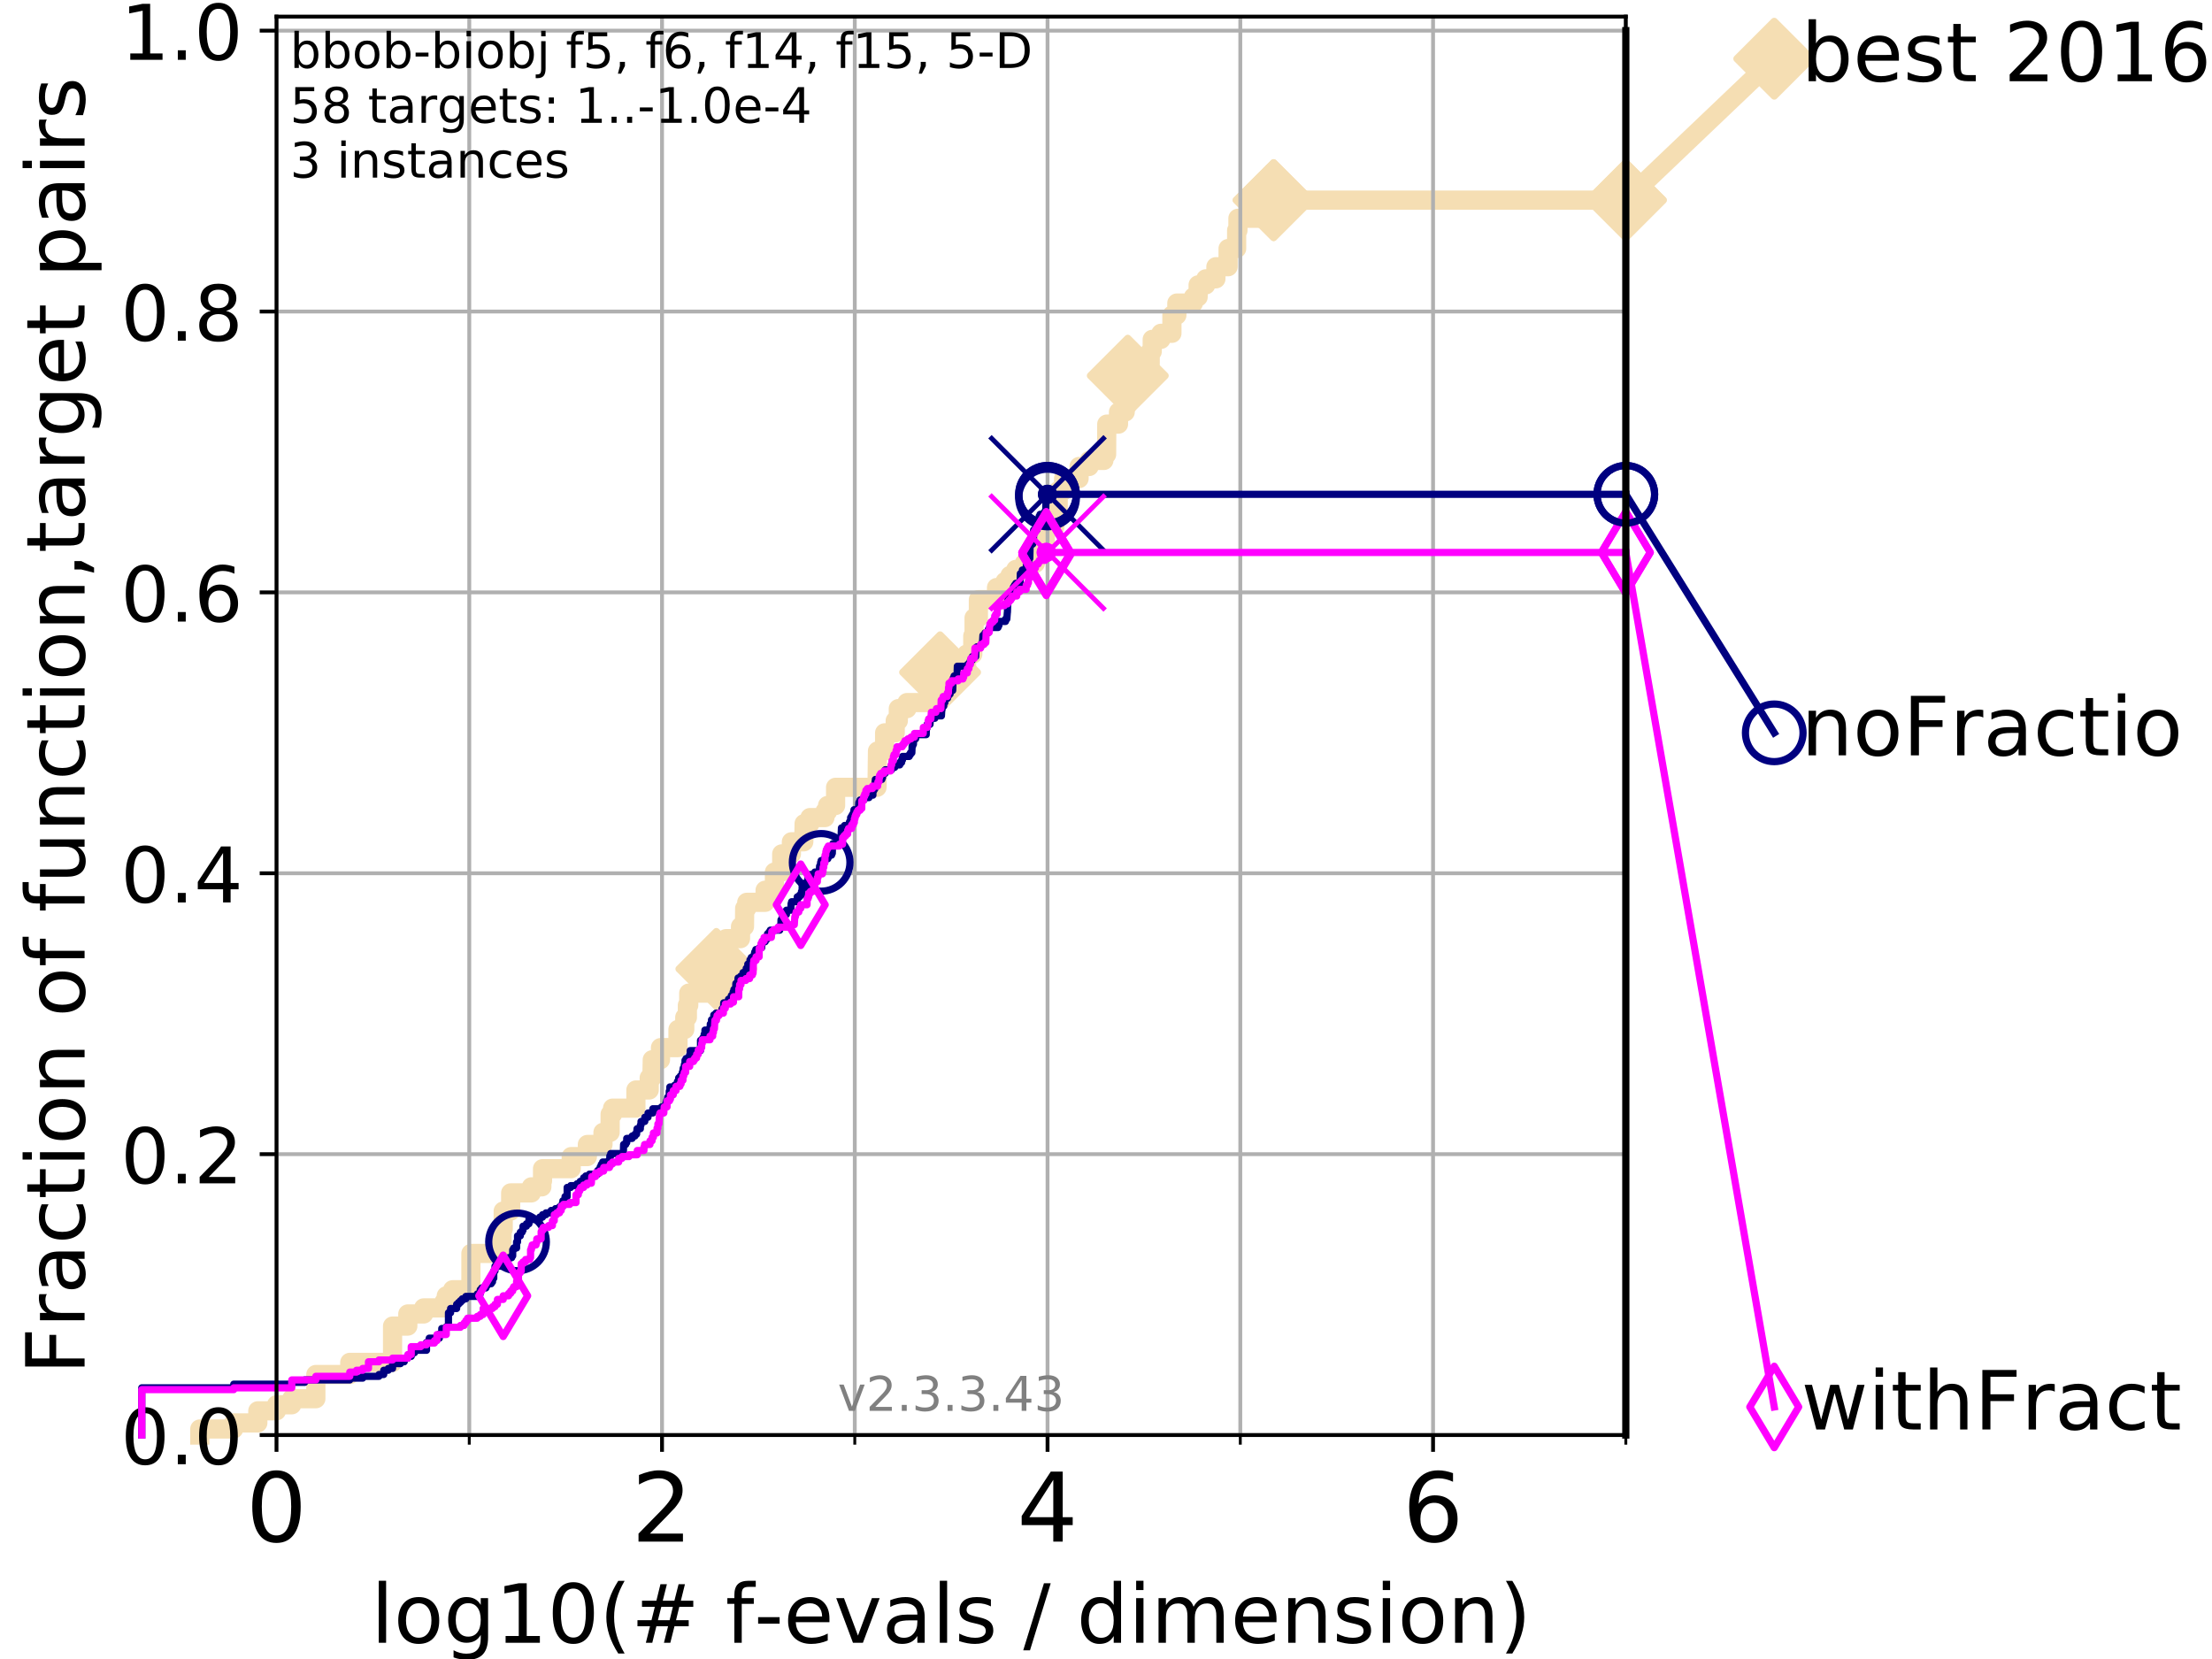 <?xml version="1.0" encoding="utf-8" standalone="no"?>
<!DOCTYPE svg PUBLIC "-//W3C//DTD SVG 1.1//EN"
  "http://www.w3.org/Graphics/SVG/1.1/DTD/svg11.dtd">
<!-- Created with matplotlib (https://matplotlib.org/) -->
<svg height="345.6pt" version="1.1" viewBox="0 0 460.8 345.6" width="460.8pt" xmlns="http://www.w3.org/2000/svg" xmlns:xlink="http://www.w3.org/1999/xlink">
 <defs>
  <style type="text/css">
*{stroke-linecap:butt;stroke-linejoin:round;}
  </style>
 </defs>
 <g id="figure_1">
  <g id="patch_1">
   <path d="M 0 345.6 
L 460.8 345.6 
L 460.8 0 
L 0 0 
z
" style="fill:#ffffff;"/>
  </g>
  <g id="axes_1">
   <g id="patch_2">
    <path d="M 57.6 298.944 
L 338.688 298.944 
L 338.688 3.456 
L 57.6 3.456 
z
" style="fill:#ffffff;"/>
   </g>
   <g id="line2d_1">
    <path d="M 41.621 298.944 
L 41.621 297.683 
L 48.692 297.683 
L 48.692 296.422 
L 53.709 296.422 
L 53.709 293.9 
L 57.6 293.9 
L 57.6 292.639 
L 60.78 292.639 
L 60.78 291.378 
L 65.797 291.378 
L 65.797 286.334 
L 72.868 286.334 
L 72.868 283.811 
L 81.776 283.811 
L 81.776 276.245 
L 84.956 276.245 
L 84.956 273.723 
L 88.256 273.723 
L 88.256 272.462 
L 92.504 272.462 
L 92.504 271.201 
L 92.969 271.201 
L 92.969 269.94 
L 94.295 269.94 
L 94.295 268.679 
L 98.101 268.679 
L 98.101 261.113 
L 104.355 261.113 
L 104.355 258.591 
L 104.592 258.591 
L 104.592 256.068 
L 104.826 256.068 
L 104.826 252.285 
L 106.383 252.285 
L 106.383 248.502 
L 110.694 248.502 
L 110.694 247.241 
L 112.877 247.241 
L 112.877 245.98 
L 113.023 245.98 
L 113.023 243.458 
L 118.994 243.458 
L 118.994 240.936 
L 122.362 240.936 
L 122.362 238.414 
L 125.612 238.414 
L 125.612 235.892 
L 127.1 235.892 
L 127.1 232.109 
L 127.611 232.109 
L 127.611 230.848 
L 132.47 230.848 
L 132.47 227.064 
L 135.24 227.064 
L 135.24 224.542 
L 135.8 224.542 
L 135.879 220.759 
L 137.594 220.759 
L 137.594 218.237 
L 141.235 218.237 
L 141.235 214.454 
L 142.647 214.454 
L 142.647 211.932 
L 143.196 211.932 
L 143.196 209.41 
L 143.477 209.41 
L 143.477 206.888 
L 147.71 206.888 
L 147.71 204.366 
L 149.232 204.366 
L 149.232 201.844 
L 149.504 201.844 
L 149.504 199.321 
L 151.244 199.321 
L 151.244 195.538 
L 154.263 195.538 
L 154.263 193.016 
L 155.09 193.016 
L 155.129 189.233 
L 155.565 189.233 
L 155.565 187.972 
L 159.385 187.972 
L 159.385 185.45 
L 161.329 185.45 
L 161.329 181.667 
L 162.846 181.667 
L 162.846 177.884 
L 164.862 177.884 
L 164.862 175.362 
L 167.443 175.362 
L 167.513 171.578 
L 168.722 171.578 
L 168.722 170.317 
L 171.851 170.317 
L 171.851 169.056 
L 172.395 169.056 
L 172.395 167.795 
L 174.07 167.795 
L 174.07 164.012 
L 182.701 164.012 
L 182.799 156.446 
L 184.284 156.446 
L 184.284 152.663 
L 186.49 152.663 
L 186.49 150.141 
L 187.139 150.141 
L 187.139 147.619 
L 188.943 147.619 
L 188.943 146.358 
L 194.461 146.358 
L 194.461 142.574 
L 194.802 142.574 
L 194.802 141.313 
L 195.628 141.313 
L 195.628 140.052 
L 195.839 140.052 
L 195.839 138.791 
L 201.357 138.791 
L 201.357 136.269 
L 202.648 136.269 
L 202.648 132.486 
L 202.92 132.486 
L 202.92 128.703 
L 203.816 128.703 
L 203.816 124.92 
L 207.596 124.92 
L 207.596 122.398 
L 209.368 122.398 
L 209.368 121.137 
L 210.404 121.137 
L 210.404 119.876 
L 211.62 119.876 
L 211.62 118.615 
L 213.374 118.615 
L 213.374 117.354 
L 215.689 117.354 
L 215.689 113.57 
L 217.749 113.57 
L 217.749 109.787 
L 219.733 109.787 
L 219.733 106.004 
L 220.442 106.004 
L 220.442 102.221 
L 221.572 102.221 
L 221.572 99.699 
L 224.79 99.699 
L 224.79 97.177 
L 226.894 97.177 
L 226.894 95.916 
L 229.956 95.916 
L 229.956 94.655 
L 230.526 94.655 
L 230.562 88.35 
L 233.004 88.35 
L 233.004 85.827 
L 234.4 85.827 
L 234.4 84.566 
L 234.766 84.566 
L 234.766 80.783 
L 234.937 80.783 
L 234.937 78.261 
L 238.855 78.261 
L 238.855 75.739 
L 239.607 75.739 
L 239.607 73.217 
L 240.031 73.217 
L 240.031 70.695 
L 241.841 70.695 
L 241.841 69.434 
L 244.131 69.434 
L 244.131 65.651 
L 245.162 65.651 
L 245.162 63.129 
L 248.612 63.129 
L 248.612 61.868 
L 249.592 61.868 
L 249.592 59.346 
L 251.19 59.346 
L 251.19 58.084 
L 253.295 58.084 
L 253.295 55.562 
L 255.834 55.562 
L 255.834 51.779 
L 257.616 51.779 
L 257.616 47.996 
L 257.885 47.996 
L 257.885 45.474 
L 265.319 45.474 
L 265.319 41.691 
L 338.688 41.691 
L 338.688 41.691 
" style="fill:none;stroke:#f5deb3;stroke-linecap:square;stroke-width:4;"/>
   </g>
   <g id="line2d_2">
    <defs>
     <path d="M 0 7.778 
L 7.778 0 
L 0 -7.778 
L -7.778 0 
z
" id="ma3f895278a" style="stroke:#f5deb3;stroke-linejoin:miter;stroke-width:1.5;"/>
    </defs>
    <g>
     <use style="fill:#f5deb3;stroke:#f5deb3;stroke-linejoin:miter;stroke-width:1.5;" x="149.232" xlink:href="#ma3f895278a" y="201.844"/>
     <use style="fill:#f5deb3;stroke:#f5deb3;stroke-linejoin:miter;stroke-width:1.5;" x="195.839" xlink:href="#ma3f895278a" y="140.052"/>
     <use style="fill:#f5deb3;stroke:#f5deb3;stroke-linejoin:miter;stroke-width:1.5;" x="234.937" xlink:href="#ma3f895278a" y="78.261"/>
     <use style="fill:#f5deb3;stroke:#f5deb3;stroke-linejoin:miter;stroke-width:1.5;" x="265.319" xlink:href="#ma3f895278a" y="41.691"/>
     <use style="fill:#f5deb3;stroke:#f5deb3;stroke-linejoin:miter;stroke-width:1.5;" x="265.319" xlink:href="#ma3f895278a" y="41.691"/>
     <use style="fill:#f5deb3;stroke:#f5deb3;stroke-linejoin:miter;stroke-width:1.5;" x="338.688" xlink:href="#ma3f895278a" y="41.691"/>
    </g>
   </g>
   <g id="line2d_3">
    <path style="fill:none;stroke:#f5deb3;stroke-linecap:square;stroke-width:4;"/>
    <g/>
   </g>
   <g id="line2d_4">
    <path d="M 338.688 41.691 
L 369.608 12.233 
" style="fill:none;stroke:#f5deb3;stroke-linecap:square;stroke-width:4;"/>
    <g>
     <use style="fill:#f5deb3;stroke:#f5deb3;stroke-linejoin:miter;stroke-width:1.5;" x="338.688" xlink:href="#ma3f895278a" y="41.691"/>
     <use style="fill:#f5deb3;stroke:#f5deb3;stroke-linejoin:miter;stroke-width:1.5;" x="369.608" xlink:href="#ma3f895278a" y="12.233"/>
    </g>
   </g>
   <g id="matplotlib.axis_1">
    <g id="xtick_1">
     <g id="line2d_5">
      <path clip-path="url(#p6561ac7c86)" d="M 57.6 298.944 
L 57.6 3.456 
" style="fill:none;stroke:#b0b0b0;stroke-linecap:square;stroke-width:0.8;"/>
     </g>
     <g id="line2d_6">
      <defs>
       <path d="M 0 0 
L 0 3.5 
" id="m8dfd16db6c" style="stroke:#000000;stroke-width:0.8;"/>
      </defs>
      <g>
       <use style="stroke:#000000;stroke-width:0.8;" x="57.6" xlink:href="#m8dfd16db6c" y="298.944"/>
      </g>
     </g>
     <g id="text_1">
      <!-- 0 -->
      <defs>
       <path d="M 31.781 66.406 
Q 24.172 66.406 20.328 58.906 
Q 16.5 51.422 16.5 36.375 
Q 16.5 21.391 20.328 13.891 
Q 24.172 6.391 31.781 6.391 
Q 39.453 6.391 43.281 13.891 
Q 47.125 21.391 47.125 36.375 
Q 47.125 51.422 43.281 58.906 
Q 39.453 66.406 31.781 66.406 
z
M 31.781 74.219 
Q 44.047 74.219 50.516 64.516 
Q 56.984 54.828 56.984 36.375 
Q 56.984 17.969 50.516 8.266 
Q 44.047 -1.422 31.781 -1.422 
Q 19.531 -1.422 13.062 8.266 
Q 6.594 17.969 6.594 36.375 
Q 6.594 54.828 13.062 64.516 
Q 19.531 74.219 31.781 74.219 
z
" id="DejaVuSans-48"/>
      </defs>
      <g transform="translate(51.237 321.141)scale(0.2 -0.2)">
       <use xlink:href="#DejaVuSans-48"/>
      </g>
     </g>
    </g>
    <g id="xtick_2">
     <g id="line2d_7">
      <path clip-path="url(#p6561ac7c86)" d="M 137.911 298.944 
L 137.911 3.456 
" style="fill:none;stroke:#b0b0b0;stroke-linecap:square;stroke-width:0.8;"/>
     </g>
     <g id="line2d_8">
      <g>
       <use style="stroke:#000000;stroke-width:0.8;" x="137.911" xlink:href="#m8dfd16db6c" y="298.944"/>
      </g>
     </g>
     <g id="text_2">
      <!-- 2 -->
      <defs>
       <path d="M 19.188 8.297 
L 53.609 8.297 
L 53.609 0 
L 7.328 0 
L 7.328 8.297 
Q 12.938 14.109 22.625 23.891 
Q 32.328 33.688 34.812 36.531 
Q 39.547 41.844 41.422 45.531 
Q 43.312 49.219 43.312 52.781 
Q 43.312 58.594 39.234 62.25 
Q 35.156 65.922 28.609 65.922 
Q 23.969 65.922 18.812 64.312 
Q 13.672 62.703 7.812 59.422 
L 7.812 69.391 
Q 13.766 71.781 18.938 73 
Q 24.125 74.219 28.422 74.219 
Q 39.75 74.219 46.484 68.547 
Q 53.219 62.891 53.219 53.422 
Q 53.219 48.922 51.531 44.891 
Q 49.859 40.875 45.406 35.406 
Q 44.188 33.984 37.641 27.219 
Q 31.109 20.453 19.188 8.297 
z
" id="DejaVuSans-50"/>
      </defs>
      <g transform="translate(131.548 321.141)scale(0.2 -0.2)">
       <use xlink:href="#DejaVuSans-50"/>
      </g>
     </g>
    </g>
    <g id="xtick_3">
     <g id="line2d_9">
      <path clip-path="url(#p6561ac7c86)" d="M 218.222 298.944 
L 218.222 3.456 
" style="fill:none;stroke:#b0b0b0;stroke-linecap:square;stroke-width:0.8;"/>
     </g>
     <g id="line2d_10">
      <g>
       <use style="stroke:#000000;stroke-width:0.8;" x="218.222" xlink:href="#m8dfd16db6c" y="298.944"/>
      </g>
     </g>
     <g id="text_3">
      <!-- 4 -->
      <defs>
       <path d="M 37.797 64.312 
L 12.891 25.391 
L 37.797 25.391 
z
M 35.203 72.906 
L 47.609 72.906 
L 47.609 25.391 
L 58.016 25.391 
L 58.016 17.188 
L 47.609 17.188 
L 47.609 0 
L 37.797 0 
L 37.797 17.188 
L 4.891 17.188 
L 4.891 26.703 
z
" id="DejaVuSans-52"/>
      </defs>
      <g transform="translate(211.859 321.141)scale(0.2 -0.2)">
       <use xlink:href="#DejaVuSans-52"/>
      </g>
     </g>
    </g>
    <g id="xtick_4">
     <g id="line2d_11">
      <path clip-path="url(#p6561ac7c86)" d="M 298.533 298.944 
L 298.533 3.456 
" style="fill:none;stroke:#b0b0b0;stroke-linecap:square;stroke-width:0.8;"/>
     </g>
     <g id="line2d_12">
      <g>
       <use style="stroke:#000000;stroke-width:0.8;" x="298.533" xlink:href="#m8dfd16db6c" y="298.944"/>
      </g>
     </g>
     <g id="text_4">
      <!-- 6 -->
      <defs>
       <path d="M 33.016 40.375 
Q 26.375 40.375 22.484 35.828 
Q 18.609 31.297 18.609 23.391 
Q 18.609 15.531 22.484 10.953 
Q 26.375 6.391 33.016 6.391 
Q 39.656 6.391 43.531 10.953 
Q 47.406 15.531 47.406 23.391 
Q 47.406 31.297 43.531 35.828 
Q 39.656 40.375 33.016 40.375 
z
M 52.594 71.297 
L 52.594 62.312 
Q 48.875 64.062 45.094 64.984 
Q 41.312 65.922 37.594 65.922 
Q 27.828 65.922 22.672 59.328 
Q 17.531 52.734 16.797 39.406 
Q 19.672 43.656 24.016 45.922 
Q 28.375 48.188 33.594 48.188 
Q 44.578 48.188 50.953 41.516 
Q 57.328 34.859 57.328 23.391 
Q 57.328 12.156 50.688 5.359 
Q 44.047 -1.422 33.016 -1.422 
Q 20.359 -1.422 13.672 8.266 
Q 6.984 17.969 6.984 36.375 
Q 6.984 53.656 15.188 63.938 
Q 23.391 74.219 37.203 74.219 
Q 40.922 74.219 44.703 73.484 
Q 48.484 72.75 52.594 71.297 
z
" id="DejaVuSans-54"/>
      </defs>
      <g transform="translate(292.17 321.141)scale(0.2 -0.2)">
       <use xlink:href="#DejaVuSans-54"/>
      </g>
     </g>
    </g>
    <g id="xtick_5">
     <g id="line2d_13">
      <path clip-path="url(#p6561ac7c86)" d="M 97.755 298.944 
L 97.755 3.456 
" style="fill:none;stroke:#b0b0b0;stroke-linecap:square;stroke-width:0.8;"/>
     </g>
     <g id="line2d_14">
      <defs>
       <path d="M 0 0 
L 0 2 
" id="m1825d9b19c" style="stroke:#000000;stroke-width:0.6;"/>
      </defs>
      <g>
       <use style="stroke:#000000;stroke-width:0.6;" x="97.755" xlink:href="#m1825d9b19c" y="298.944"/>
      </g>
     </g>
    </g>
    <g id="xtick_6">
     <g id="line2d_15">
      <path clip-path="url(#p6561ac7c86)" d="M 178.066 298.944 
L 178.066 3.456 
" style="fill:none;stroke:#b0b0b0;stroke-linecap:square;stroke-width:0.8;"/>
     </g>
     <g id="line2d_16">
      <g>
       <use style="stroke:#000000;stroke-width:0.6;" x="178.066" xlink:href="#m1825d9b19c" y="298.944"/>
      </g>
     </g>
    </g>
    <g id="xtick_7">
     <g id="line2d_17">
      <path clip-path="url(#p6561ac7c86)" d="M 258.377 298.944 
L 258.377 3.456 
" style="fill:none;stroke:#b0b0b0;stroke-linecap:square;stroke-width:0.8;"/>
     </g>
     <g id="line2d_18">
      <g>
       <use style="stroke:#000000;stroke-width:0.6;" x="258.377" xlink:href="#m1825d9b19c" y="298.944"/>
      </g>
     </g>
    </g>
    <g id="xtick_8">
     <g id="line2d_19">
      <path clip-path="url(#p6561ac7c86)" d="M 338.688 298.944 
L 338.688 3.456 
" style="fill:none;stroke:#b0b0b0;stroke-linecap:square;stroke-width:0.8;"/>
     </g>
     <g id="line2d_20">
      <g>
       <use style="stroke:#000000;stroke-width:0.6;" x="338.688" xlink:href="#m1825d9b19c" y="298.944"/>
      </g>
     </g>
    </g>
    <g id="text_5">
     <!-- log10(# f-evals / dimension) -->
     <defs>
      <path d="M 9.422 75.984 
L 18.406 75.984 
L 18.406 0 
L 9.422 0 
z
" id="DejaVuSans-108"/>
      <path d="M 30.609 48.391 
Q 23.391 48.391 19.188 42.75 
Q 14.984 37.109 14.984 27.297 
Q 14.984 17.484 19.156 11.844 
Q 23.344 6.203 30.609 6.203 
Q 37.797 6.203 41.984 11.859 
Q 46.188 17.531 46.188 27.297 
Q 46.188 37.016 41.984 42.703 
Q 37.797 48.391 30.609 48.391 
z
M 30.609 56 
Q 42.328 56 49.016 48.375 
Q 55.719 40.766 55.719 27.297 
Q 55.719 13.875 49.016 6.219 
Q 42.328 -1.422 30.609 -1.422 
Q 18.844 -1.422 12.172 6.219 
Q 5.516 13.875 5.516 27.297 
Q 5.516 40.766 12.172 48.375 
Q 18.844 56 30.609 56 
z
" id="DejaVuSans-111"/>
      <path d="M 45.406 27.984 
Q 45.406 37.75 41.375 43.109 
Q 37.359 48.484 30.078 48.484 
Q 22.859 48.484 18.828 43.109 
Q 14.797 37.75 14.797 27.984 
Q 14.797 18.266 18.828 12.891 
Q 22.859 7.516 30.078 7.516 
Q 37.359 7.516 41.375 12.891 
Q 45.406 18.266 45.406 27.984 
z
M 54.391 6.781 
Q 54.391 -7.172 48.188 -13.984 
Q 42 -20.797 29.203 -20.797 
Q 24.469 -20.797 20.266 -20.094 
Q 16.062 -19.391 12.109 -17.922 
L 12.109 -9.188 
Q 16.062 -11.328 19.922 -12.344 
Q 23.781 -13.375 27.781 -13.375 
Q 36.625 -13.375 41.016 -8.766 
Q 45.406 -4.156 45.406 5.172 
L 45.406 9.625 
Q 42.625 4.781 38.281 2.391 
Q 33.938 0 27.875 0 
Q 17.828 0 11.672 7.656 
Q 5.516 15.328 5.516 27.984 
Q 5.516 40.672 11.672 48.328 
Q 17.828 56 27.875 56 
Q 33.938 56 38.281 53.609 
Q 42.625 51.219 45.406 46.391 
L 45.406 54.688 
L 54.391 54.688 
z
" id="DejaVuSans-103"/>
      <path d="M 12.406 8.297 
L 28.516 8.297 
L 28.516 63.922 
L 10.984 60.406 
L 10.984 69.391 
L 28.422 72.906 
L 38.281 72.906 
L 38.281 8.297 
L 54.391 8.297 
L 54.391 0 
L 12.406 0 
z
" id="DejaVuSans-49"/>
      <path d="M 31 75.875 
Q 24.469 64.656 21.281 53.656 
Q 18.109 42.672 18.109 31.391 
Q 18.109 20.125 21.312 9.062 
Q 24.516 -2 31 -13.188 
L 23.188 -13.188 
Q 15.875 -1.703 12.234 9.375 
Q 8.594 20.453 8.594 31.391 
Q 8.594 42.281 12.203 53.312 
Q 15.828 64.359 23.188 75.875 
z
" id="DejaVuSans-40"/>
      <path d="M 51.125 44 
L 36.922 44 
L 32.812 27.688 
L 47.125 27.688 
z
M 43.797 71.781 
L 38.719 51.516 
L 52.984 51.516 
L 58.109 71.781 
L 65.922 71.781 
L 60.891 51.516 
L 76.125 51.516 
L 76.125 44 
L 58.984 44 
L 54.984 27.688 
L 70.516 27.688 
L 70.516 20.219 
L 53.078 20.219 
L 48 0 
L 40.188 0 
L 45.219 20.219 
L 30.906 20.219 
L 25.875 0 
L 18.016 0 
L 23.094 20.219 
L 7.719 20.219 
L 7.719 27.688 
L 24.906 27.688 
L 29 44 
L 13.281 44 
L 13.281 51.516 
L 30.906 51.516 
L 35.891 71.781 
z
" id="DejaVuSans-35"/>
      <path id="DejaVuSans-32"/>
      <path d="M 37.109 75.984 
L 37.109 68.5 
L 28.516 68.5 
Q 23.688 68.5 21.797 66.547 
Q 19.922 64.594 19.922 59.516 
L 19.922 54.688 
L 34.719 54.688 
L 34.719 47.703 
L 19.922 47.703 
L 19.922 0 
L 10.891 0 
L 10.891 47.703 
L 2.297 47.703 
L 2.297 54.688 
L 10.891 54.688 
L 10.891 58.5 
Q 10.891 67.625 15.141 71.797 
Q 19.391 75.984 28.609 75.984 
z
" id="DejaVuSans-102"/>
      <path d="M 4.891 31.391 
L 31.203 31.391 
L 31.203 23.391 
L 4.891 23.391 
z
" id="DejaVuSans-45"/>
      <path d="M 56.203 29.594 
L 56.203 25.203 
L 14.891 25.203 
Q 15.484 15.922 20.484 11.062 
Q 25.484 6.203 34.422 6.203 
Q 39.594 6.203 44.453 7.469 
Q 49.312 8.734 54.109 11.281 
L 54.109 2.781 
Q 49.266 0.734 44.188 -0.344 
Q 39.109 -1.422 33.891 -1.422 
Q 20.797 -1.422 13.156 6.188 
Q 5.516 13.812 5.516 26.812 
Q 5.516 40.234 12.766 48.109 
Q 20.016 56 32.328 56 
Q 43.359 56 49.781 48.891 
Q 56.203 41.797 56.203 29.594 
z
M 47.219 32.234 
Q 47.125 39.594 43.094 43.984 
Q 39.062 48.391 32.422 48.391 
Q 24.906 48.391 20.391 44.141 
Q 15.875 39.891 15.188 32.172 
z
" id="DejaVuSans-101"/>
      <path d="M 2.984 54.688 
L 12.5 54.688 
L 29.594 8.797 
L 46.688 54.688 
L 56.203 54.688 
L 35.688 0 
L 23.484 0 
z
" id="DejaVuSans-118"/>
      <path d="M 34.281 27.484 
Q 23.391 27.484 19.188 25 
Q 14.984 22.516 14.984 16.5 
Q 14.984 11.719 18.141 8.906 
Q 21.297 6.109 26.703 6.109 
Q 34.188 6.109 38.703 11.406 
Q 43.219 16.703 43.219 25.484 
L 43.219 27.484 
z
M 52.203 31.203 
L 52.203 0 
L 43.219 0 
L 43.219 8.297 
Q 40.141 3.328 35.547 0.953 
Q 30.953 -1.422 24.312 -1.422 
Q 15.922 -1.422 10.953 3.297 
Q 6 8.016 6 15.922 
Q 6 25.141 12.172 29.828 
Q 18.359 34.516 30.609 34.516 
L 43.219 34.516 
L 43.219 35.406 
Q 43.219 41.609 39.141 45 
Q 35.062 48.391 27.688 48.391 
Q 23 48.391 18.547 47.266 
Q 14.109 46.141 10.016 43.891 
L 10.016 52.203 
Q 14.938 54.109 19.578 55.047 
Q 24.219 56 28.609 56 
Q 40.484 56 46.344 49.844 
Q 52.203 43.703 52.203 31.203 
z
" id="DejaVuSans-97"/>
      <path d="M 44.281 53.078 
L 44.281 44.578 
Q 40.484 46.531 36.375 47.5 
Q 32.281 48.484 27.875 48.484 
Q 21.188 48.484 17.844 46.438 
Q 14.5 44.391 14.5 40.281 
Q 14.5 37.156 16.891 35.375 
Q 19.281 33.594 26.516 31.984 
L 29.594 31.297 
Q 39.156 29.25 43.188 25.516 
Q 47.219 21.781 47.219 15.094 
Q 47.219 7.469 41.188 3.016 
Q 35.156 -1.422 24.609 -1.422 
Q 20.219 -1.422 15.453 -0.562 
Q 10.688 0.297 5.422 2 
L 5.422 11.281 
Q 10.406 8.688 15.234 7.391 
Q 20.062 6.109 24.812 6.109 
Q 31.156 6.109 34.562 8.281 
Q 37.984 10.453 37.984 14.406 
Q 37.984 18.062 35.516 20.016 
Q 33.062 21.969 24.703 23.781 
L 21.578 24.516 
Q 13.234 26.266 9.516 29.906 
Q 5.812 33.547 5.812 39.891 
Q 5.812 47.609 11.281 51.797 
Q 16.75 56 26.812 56 
Q 31.781 56 36.172 55.266 
Q 40.578 54.547 44.281 53.078 
z
" id="DejaVuSans-115"/>
      <path d="M 25.391 72.906 
L 33.688 72.906 
L 8.297 -9.281 
L 0 -9.281 
z
" id="DejaVuSans-47"/>
      <path d="M 45.406 46.391 
L 45.406 75.984 
L 54.391 75.984 
L 54.391 0 
L 45.406 0 
L 45.406 8.203 
Q 42.578 3.328 38.25 0.953 
Q 33.938 -1.422 27.875 -1.422 
Q 17.969 -1.422 11.734 6.484 
Q 5.516 14.406 5.516 27.297 
Q 5.516 40.188 11.734 48.094 
Q 17.969 56 27.875 56 
Q 33.938 56 38.25 53.625 
Q 42.578 51.266 45.406 46.391 
z
M 14.797 27.297 
Q 14.797 17.391 18.875 11.75 
Q 22.953 6.109 30.078 6.109 
Q 37.203 6.109 41.297 11.75 
Q 45.406 17.391 45.406 27.297 
Q 45.406 37.203 41.297 42.844 
Q 37.203 48.484 30.078 48.484 
Q 22.953 48.484 18.875 42.844 
Q 14.797 37.203 14.797 27.297 
z
" id="DejaVuSans-100"/>
      <path d="M 9.422 54.688 
L 18.406 54.688 
L 18.406 0 
L 9.422 0 
z
M 9.422 75.984 
L 18.406 75.984 
L 18.406 64.594 
L 9.422 64.594 
z
" id="DejaVuSans-105"/>
      <path d="M 52 44.188 
Q 55.375 50.25 60.062 53.125 
Q 64.75 56 71.094 56 
Q 79.641 56 84.281 50.016 
Q 88.922 44.047 88.922 33.016 
L 88.922 0 
L 79.891 0 
L 79.891 32.719 
Q 79.891 40.578 77.094 44.375 
Q 74.312 48.188 68.609 48.188 
Q 61.625 48.188 57.562 43.547 
Q 53.516 38.922 53.516 30.906 
L 53.516 0 
L 44.484 0 
L 44.484 32.719 
Q 44.484 40.625 41.703 44.406 
Q 38.922 48.188 33.109 48.188 
Q 26.219 48.188 22.156 43.531 
Q 18.109 38.875 18.109 30.906 
L 18.109 0 
L 9.078 0 
L 9.078 54.688 
L 18.109 54.688 
L 18.109 46.188 
Q 21.188 51.219 25.484 53.609 
Q 29.781 56 35.688 56 
Q 41.656 56 45.828 52.969 
Q 50 49.953 52 44.188 
z
" id="DejaVuSans-109"/>
      <path d="M 54.891 33.016 
L 54.891 0 
L 45.906 0 
L 45.906 32.719 
Q 45.906 40.484 42.875 44.328 
Q 39.844 48.188 33.797 48.188 
Q 26.516 48.188 22.312 43.547 
Q 18.109 38.922 18.109 30.906 
L 18.109 0 
L 9.078 0 
L 9.078 54.688 
L 18.109 54.688 
L 18.109 46.188 
Q 21.344 51.125 25.703 53.562 
Q 30.078 56 35.797 56 
Q 45.219 56 50.047 50.172 
Q 54.891 44.344 54.891 33.016 
z
" id="DejaVuSans-110"/>
      <path d="M 8.016 75.875 
L 15.828 75.875 
Q 23.141 64.359 26.781 53.312 
Q 30.422 42.281 30.422 31.391 
Q 30.422 20.453 26.781 9.375 
Q 23.141 -1.703 15.828 -13.188 
L 8.016 -13.188 
Q 14.5 -2 17.703 9.062 
Q 20.906 20.125 20.906 31.391 
Q 20.906 42.672 17.703 53.656 
Q 14.5 64.656 8.016 75.875 
z
" id="DejaVuSans-41"/>
     </defs>
     <g transform="translate(77.303 342.218)scale(0.17 -0.17)">
      <use xlink:href="#DejaVuSans-108"/>
      <use x="27.783" xlink:href="#DejaVuSans-111"/>
      <use x="88.965" xlink:href="#DejaVuSans-103"/>
      <use x="152.441" xlink:href="#DejaVuSans-49"/>
      <use x="216.064" xlink:href="#DejaVuSans-48"/>
      <use x="279.688" xlink:href="#DejaVuSans-40"/>
      <use x="318.701" xlink:href="#DejaVuSans-35"/>
      <use x="402.49" xlink:href="#DejaVuSans-32"/>
      <use x="434.277" xlink:href="#DejaVuSans-102"/>
      <use x="469.404" xlink:href="#DejaVuSans-45"/>
      <use x="505.488" xlink:href="#DejaVuSans-101"/>
      <use x="567.012" xlink:href="#DejaVuSans-118"/>
      <use x="626.191" xlink:href="#DejaVuSans-97"/>
      <use x="687.471" xlink:href="#DejaVuSans-108"/>
      <use x="715.254" xlink:href="#DejaVuSans-115"/>
      <use x="767.354" xlink:href="#DejaVuSans-32"/>
      <use x="799.141" xlink:href="#DejaVuSans-47"/>
      <use x="832.832" xlink:href="#DejaVuSans-32"/>
      <use x="864.619" xlink:href="#DejaVuSans-100"/>
      <use x="928.096" xlink:href="#DejaVuSans-105"/>
      <use x="955.879" xlink:href="#DejaVuSans-109"/>
      <use x="1053.291" xlink:href="#DejaVuSans-101"/>
      <use x="1114.814" xlink:href="#DejaVuSans-110"/>
      <use x="1178.193" xlink:href="#DejaVuSans-115"/>
      <use x="1230.293" xlink:href="#DejaVuSans-105"/>
      <use x="1258.076" xlink:href="#DejaVuSans-111"/>
      <use x="1319.258" xlink:href="#DejaVuSans-110"/>
      <use x="1382.637" xlink:href="#DejaVuSans-41"/>
     </g>
    </g>
   </g>
   <g id="matplotlib.axis_2">
    <g id="ytick_1">
     <g id="line2d_21">
      <path clip-path="url(#p6561ac7c86)" d="M 57.6 298.944 
L 338.688 298.944 
" style="fill:none;stroke:#b0b0b0;stroke-linecap:square;stroke-width:0.8;"/>
     </g>
     <g id="line2d_22">
      <defs>
       <path d="M 0 0 
L -3.5 0 
" id="m69c519b64a" style="stroke:#000000;stroke-width:0.8;"/>
      </defs>
      <g>
       <use style="stroke:#000000;stroke-width:0.8;" x="57.6" xlink:href="#m69c519b64a" y="298.944"/>
      </g>
     </g>
     <g id="text_6">
      <!-- 0.0 -->
      <defs>
       <path d="M 10.688 12.406 
L 21 12.406 
L 21 0 
L 10.688 0 
z
" id="DejaVuSans-46"/>
      </defs>
      <g transform="translate(25.155 305.023)scale(0.16 -0.16)">
       <use xlink:href="#DejaVuSans-48"/>
       <use x="63.623" xlink:href="#DejaVuSans-46"/>
       <use x="95.41" xlink:href="#DejaVuSans-48"/>
      </g>
     </g>
    </g>
    <g id="ytick_2">
     <g id="line2d_23">
      <path clip-path="url(#p6561ac7c86)" d="M 57.6 240.432 
L 338.688 240.432 
" style="fill:none;stroke:#b0b0b0;stroke-linecap:square;stroke-width:0.8;"/>
     </g>
     <g id="line2d_24">
      <g>
       <use style="stroke:#000000;stroke-width:0.8;" x="57.6" xlink:href="#m69c519b64a" y="240.432"/>
      </g>
     </g>
     <g id="text_7">
      <!-- 0.2 -->
      <g transform="translate(25.155 246.51)scale(0.16 -0.16)">
       <use xlink:href="#DejaVuSans-48"/>
       <use x="63.623" xlink:href="#DejaVuSans-46"/>
       <use x="95.41" xlink:href="#DejaVuSans-50"/>
      </g>
     </g>
    </g>
    <g id="ytick_3">
     <g id="line2d_25">
      <path clip-path="url(#p6561ac7c86)" d="M 57.6 181.919 
L 338.688 181.919 
" style="fill:none;stroke:#b0b0b0;stroke-linecap:square;stroke-width:0.8;"/>
     </g>
     <g id="line2d_26">
      <g>
       <use style="stroke:#000000;stroke-width:0.8;" x="57.6" xlink:href="#m69c519b64a" y="181.919"/>
      </g>
     </g>
     <g id="text_8">
      <!-- 0.4 -->
      <g transform="translate(25.155 187.998)scale(0.16 -0.16)">
       <use xlink:href="#DejaVuSans-48"/>
       <use x="63.623" xlink:href="#DejaVuSans-46"/>
       <use x="95.41" xlink:href="#DejaVuSans-52"/>
      </g>
     </g>
    </g>
    <g id="ytick_4">
     <g id="line2d_27">
      <path clip-path="url(#p6561ac7c86)" d="M 57.6 123.407 
L 338.688 123.407 
" style="fill:none;stroke:#b0b0b0;stroke-linecap:square;stroke-width:0.8;"/>
     </g>
     <g id="line2d_28">
      <g>
       <use style="stroke:#000000;stroke-width:0.8;" x="57.6" xlink:href="#m69c519b64a" y="123.407"/>
      </g>
     </g>
     <g id="text_9">
      <!-- 0.6 -->
      <g transform="translate(25.155 129.485)scale(0.16 -0.16)">
       <use xlink:href="#DejaVuSans-48"/>
       <use x="63.623" xlink:href="#DejaVuSans-46"/>
       <use x="95.41" xlink:href="#DejaVuSans-54"/>
      </g>
     </g>
    </g>
    <g id="ytick_5">
     <g id="line2d_29">
      <path clip-path="url(#p6561ac7c86)" d="M 57.6 64.894 
L 338.688 64.894 
" style="fill:none;stroke:#b0b0b0;stroke-linecap:square;stroke-width:0.8;"/>
     </g>
     <g id="line2d_30">
      <g>
       <use style="stroke:#000000;stroke-width:0.8;" x="57.6" xlink:href="#m69c519b64a" y="64.894"/>
      </g>
     </g>
     <g id="text_10">
      <!-- 0.8 -->
      <defs>
       <path d="M 31.781 34.625 
Q 24.75 34.625 20.719 30.859 
Q 16.703 27.094 16.703 20.516 
Q 16.703 13.922 20.719 10.156 
Q 24.75 6.391 31.781 6.391 
Q 38.812 6.391 42.859 10.172 
Q 46.922 13.969 46.922 20.516 
Q 46.922 27.094 42.891 30.859 
Q 38.875 34.625 31.781 34.625 
z
M 21.922 38.812 
Q 15.578 40.375 12.031 44.719 
Q 8.5 49.078 8.5 55.328 
Q 8.5 64.062 14.719 69.141 
Q 20.953 74.219 31.781 74.219 
Q 42.672 74.219 48.875 69.141 
Q 55.078 64.062 55.078 55.328 
Q 55.078 49.078 51.531 44.719 
Q 48 40.375 41.703 38.812 
Q 48.828 37.156 52.797 32.312 
Q 56.781 27.484 56.781 20.516 
Q 56.781 9.906 50.312 4.234 
Q 43.844 -1.422 31.781 -1.422 
Q 19.734 -1.422 13.25 4.234 
Q 6.781 9.906 6.781 20.516 
Q 6.781 27.484 10.781 32.312 
Q 14.797 37.156 21.922 38.812 
z
M 18.312 54.391 
Q 18.312 48.734 21.844 45.562 
Q 25.391 42.391 31.781 42.391 
Q 38.141 42.391 41.719 45.562 
Q 45.312 48.734 45.312 54.391 
Q 45.312 60.062 41.719 63.234 
Q 38.141 66.406 31.781 66.406 
Q 25.391 66.406 21.844 63.234 
Q 18.312 60.062 18.312 54.391 
z
" id="DejaVuSans-56"/>
      </defs>
      <g transform="translate(25.155 70.973)scale(0.16 -0.16)">
       <use xlink:href="#DejaVuSans-48"/>
       <use x="63.623" xlink:href="#DejaVuSans-46"/>
       <use x="95.41" xlink:href="#DejaVuSans-56"/>
      </g>
     </g>
    </g>
    <g id="ytick_6">
     <g id="line2d_31">
      <path clip-path="url(#p6561ac7c86)" d="M 57.6 6.382 
L 338.688 6.382 
" style="fill:none;stroke:#b0b0b0;stroke-linecap:square;stroke-width:0.8;"/>
     </g>
     <g id="line2d_32">
      <g>
       <use style="stroke:#000000;stroke-width:0.8;" x="57.6" xlink:href="#m69c519b64a" y="6.382"/>
      </g>
     </g>
     <g id="text_11">
      <!-- 1.0 -->
      <g transform="translate(25.155 12.46)scale(0.16 -0.16)">
       <use xlink:href="#DejaVuSans-49"/>
       <use x="63.623" xlink:href="#DejaVuSans-46"/>
       <use x="95.41" xlink:href="#DejaVuSans-48"/>
      </g>
     </g>
    </g>
    <g id="text_12">
     <!-- Fraction of function,target pairs -->
     <defs>
      <path d="M 9.812 72.906 
L 51.703 72.906 
L 51.703 64.594 
L 19.672 64.594 
L 19.672 43.109 
L 48.578 43.109 
L 48.578 34.812 
L 19.672 34.812 
L 19.672 0 
L 9.812 0 
z
" id="DejaVuSans-70"/>
      <path d="M 41.109 46.297 
Q 39.594 47.172 37.812 47.578 
Q 36.031 48 33.891 48 
Q 26.266 48 22.188 43.047 
Q 18.109 38.094 18.109 28.812 
L 18.109 0 
L 9.078 0 
L 9.078 54.688 
L 18.109 54.688 
L 18.109 46.188 
Q 20.953 51.172 25.484 53.578 
Q 30.031 56 36.531 56 
Q 37.453 56 38.578 55.875 
Q 39.703 55.766 41.062 55.516 
z
" id="DejaVuSans-114"/>
      <path d="M 48.781 52.594 
L 48.781 44.188 
Q 44.969 46.297 41.141 47.344 
Q 37.312 48.391 33.406 48.391 
Q 24.656 48.391 19.812 42.844 
Q 14.984 37.312 14.984 27.297 
Q 14.984 17.281 19.812 11.734 
Q 24.656 6.203 33.406 6.203 
Q 37.312 6.203 41.141 7.25 
Q 44.969 8.297 48.781 10.406 
L 48.781 2.094 
Q 45.016 0.344 40.984 -0.531 
Q 36.969 -1.422 32.422 -1.422 
Q 20.062 -1.422 12.781 6.344 
Q 5.516 14.109 5.516 27.297 
Q 5.516 40.672 12.859 48.328 
Q 20.219 56 33.016 56 
Q 37.156 56 41.109 55.141 
Q 45.062 54.297 48.781 52.594 
z
" id="DejaVuSans-99"/>
      <path d="M 18.312 70.219 
L 18.312 54.688 
L 36.812 54.688 
L 36.812 47.703 
L 18.312 47.703 
L 18.312 18.016 
Q 18.312 11.328 20.141 9.422 
Q 21.969 7.516 27.594 7.516 
L 36.812 7.516 
L 36.812 0 
L 27.594 0 
Q 17.188 0 13.234 3.875 
Q 9.281 7.766 9.281 18.016 
L 9.281 47.703 
L 2.688 47.703 
L 2.688 54.688 
L 9.281 54.688 
L 9.281 70.219 
z
" id="DejaVuSans-116"/>
      <path d="M 8.5 21.578 
L 8.5 54.688 
L 17.484 54.688 
L 17.484 21.922 
Q 17.484 14.156 20.5 10.266 
Q 23.531 6.391 29.594 6.391 
Q 36.859 6.391 41.078 11.031 
Q 45.312 15.672 45.312 23.688 
L 45.312 54.688 
L 54.297 54.688 
L 54.297 0 
L 45.312 0 
L 45.312 8.406 
Q 42.047 3.422 37.719 1 
Q 33.406 -1.422 27.688 -1.422 
Q 18.266 -1.422 13.375 4.438 
Q 8.5 10.297 8.5 21.578 
z
M 31.109 56 
z
" id="DejaVuSans-117"/>
      <path d="M 11.719 12.406 
L 22.016 12.406 
L 22.016 4 
L 14.016 -11.625 
L 7.719 -11.625 
L 11.719 4 
z
" id="DejaVuSans-44"/>
      <path d="M 18.109 8.203 
L 18.109 -20.797 
L 9.078 -20.797 
L 9.078 54.688 
L 18.109 54.688 
L 18.109 46.391 
Q 20.953 51.266 25.266 53.625 
Q 29.594 56 35.594 56 
Q 45.562 56 51.781 48.094 
Q 58.016 40.188 58.016 27.297 
Q 58.016 14.406 51.781 6.484 
Q 45.562 -1.422 35.594 -1.422 
Q 29.594 -1.422 25.266 0.953 
Q 20.953 3.328 18.109 8.203 
z
M 48.688 27.297 
Q 48.688 37.203 44.609 42.844 
Q 40.531 48.484 33.406 48.484 
Q 26.266 48.484 22.188 42.844 
Q 18.109 37.203 18.109 27.297 
Q 18.109 17.391 22.188 11.75 
Q 26.266 6.109 33.406 6.109 
Q 40.531 6.109 44.609 11.75 
Q 48.688 17.391 48.688 27.297 
z
" id="DejaVuSans-112"/>
     </defs>
     <g transform="translate(17.62 286.339)rotate(-90)scale(0.17 -0.17)">
      <use xlink:href="#DejaVuSans-70"/>
      <use x="57.41" xlink:href="#DejaVuSans-114"/>
      <use x="98.523" xlink:href="#DejaVuSans-97"/>
      <use x="159.803" xlink:href="#DejaVuSans-99"/>
      <use x="214.783" xlink:href="#DejaVuSans-116"/>
      <use x="253.992" xlink:href="#DejaVuSans-105"/>
      <use x="281.775" xlink:href="#DejaVuSans-111"/>
      <use x="342.957" xlink:href="#DejaVuSans-110"/>
      <use x="406.336" xlink:href="#DejaVuSans-32"/>
      <use x="438.123" xlink:href="#DejaVuSans-111"/>
      <use x="499.305" xlink:href="#DejaVuSans-102"/>
      <use x="534.51" xlink:href="#DejaVuSans-32"/>
      <use x="566.297" xlink:href="#DejaVuSans-102"/>
      <use x="601.502" xlink:href="#DejaVuSans-117"/>
      <use x="664.881" xlink:href="#DejaVuSans-110"/>
      <use x="728.26" xlink:href="#DejaVuSans-99"/>
      <use x="783.24" xlink:href="#DejaVuSans-116"/>
      <use x="822.449" xlink:href="#DejaVuSans-105"/>
      <use x="850.232" xlink:href="#DejaVuSans-111"/>
      <use x="911.414" xlink:href="#DejaVuSans-110"/>
      <use x="974.793" xlink:href="#DejaVuSans-44"/>
      <use x="1006.58" xlink:href="#DejaVuSans-116"/>
      <use x="1045.789" xlink:href="#DejaVuSans-97"/>
      <use x="1107.068" xlink:href="#DejaVuSans-114"/>
      <use x="1148.166" xlink:href="#DejaVuSans-103"/>
      <use x="1211.643" xlink:href="#DejaVuSans-101"/>
      <use x="1273.166" xlink:href="#DejaVuSans-116"/>
      <use x="1312.375" xlink:href="#DejaVuSans-32"/>
      <use x="1344.162" xlink:href="#DejaVuSans-112"/>
      <use x="1407.639" xlink:href="#DejaVuSans-97"/>
      <use x="1468.918" xlink:href="#DejaVuSans-105"/>
      <use x="1496.701" xlink:href="#DejaVuSans-114"/>
      <use x="1537.814" xlink:href="#DejaVuSans-115"/>
     </g>
    </g>
   </g>
   <g id="line2d_33">
    <defs>
     <path d="M 0 1.5 
C 0.398 1.5 0.779 1.342 1.061 1.061 
C 1.342 0.779 1.5 0.398 1.5 0 
C 1.5 -0.398 1.342 -0.779 1.061 -1.061 
C 0.779 -1.342 0.398 -1.5 0 -1.5 
C -0.398 -1.5 -0.779 -1.342 -1.061 -1.061 
C -1.342 -0.779 -1.5 -0.398 -1.5 0 
C -1.5 0.398 -1.342 0.779 -1.061 1.061 
C -0.779 1.342 -0.398 1.5 0 1.5 
z
" id="m3ed7453c66" style="stroke:#f5deb3;"/>
    </defs>
    <g>
     <use style="fill:#f5deb3;stroke:#f5deb3;" x="265.319" xlink:href="#m3ed7453c66" y="41.691"/>
     <use style="fill:#f5deb3;stroke:#f5deb3;" x="265.319" xlink:href="#m3ed7453c66" y="41.691"/>
    </g>
   </g>
   <g id="line2d_34">
    <defs>
     <path d="M 0 1.5 
C 0.398 1.5 0.779 1.342 1.061 1.061 
C 1.342 0.779 1.5 0.398 1.5 0 
C 1.5 -0.398 1.342 -0.779 1.061 -1.061 
C 0.779 -1.342 0.398 -1.5 0 -1.5 
C -0.398 -1.5 -0.779 -1.342 -1.061 -1.061 
C -1.342 -0.779 -1.5 -0.398 -1.5 0 
C -1.5 0.398 -1.342 0.779 -1.061 1.061 
C -0.779 1.342 -0.398 1.5 0 1.5 
z
" id="m7e6fc29cf3" style="stroke:#000080;"/>
    </defs>
    <g>
     <use style="fill:#000080;stroke:#000080;" x="218.219" xlink:href="#m7e6fc29cf3" y="102.978"/>
     <use style="fill:#000080;stroke:#000080;" x="218.219" xlink:href="#m7e6fc29cf3" y="102.978"/>
    </g>
   </g>
   <g id="line2d_35">
    <path d="M 29.533 298.944 
L 29.533 289.108 
L 48.692 289.108 
L 48.692 288.351 
L 60.78 288.351 
L 60.78 287.973 
L 63.468 287.973 
L 63.468 287.468 
L 72.868 287.468 
L 72.868 287.09 
L 75.556 287.09 
L 75.556 286.712 
L 78.942 286.712 
L 78.942 286.334 
L 79.939 286.334 
L 79.939 285.451 
L 80.881 285.451 
L 80.881 285.073 
L 81.776 285.073 
L 81.776 284.064 
L 83.438 284.064 
L 83.438 283.685 
L 84.213 283.685 
L 84.213 282.929 
L 84.956 282.929 
L 84.956 282.55 
L 85.667 282.55 
L 85.667 281.794 
L 86.351 281.794 
L 86.351 281.289 
L 88.847 281.289 
L 88.847 279.65 
L 89.419 279.65 
L 89.419 278.767 
L 91.535 278.767 
L 91.535 277.885 
L 92.027 277.885 
L 92.027 276.75 
L 92.969 276.75 
L 92.969 276.371 
L 93.422 276.371 
L 93.422 273.471 
L 93.864 273.471 
L 93.864 272.588 
L 95.125 272.588 
L 95.125 271.705 
L 95.526 271.705 
L 95.526 271.327 
L 95.918 271.327 
L 95.918 270.949 
L 96.301 270.949 
L 96.301 270.57 
L 97.044 270.57 
L 97.044 270.066 
L 99.418 270.066 
L 99.418 269.562 
L 100.04 269.562 
L 100.04 268.679 
L 100.344 268.679 
L 100.344 268.301 
L 101.223 268.301 
L 101.223 267.796 
L 101.507 267.796 
L 101.507 267.418 
L 102.331 267.418 
L 102.331 267.04 
L 102.597 267.04 
L 102.597 266.283 
L 102.859 266.283 
L 102.859 264.77 
L 103.118 264.77 
L 103.118 263.761 
L 104.826 263.761 
L 104.826 263.256 
L 105.285 263.256 
L 105.285 262.374 
L 105.952 262.374 
L 105.952 261.995 
L 106.594 261.995 
L 106.594 261.617 
L 106.803 261.617 
L 106.803 260.356 
L 107.009 260.356 
L 107.009 259.978 
L 107.614 259.978 
L 107.614 258.717 
L 107.811 258.717 
L 107.811 257.456 
L 108.389 257.456 
L 108.389 256.699 
L 108.764 256.699 
L 108.764 256.321 
L 108.949 256.321 
L 108.949 255.438 
L 109.668 255.438 
L 109.668 254.934 
L 110.189 254.934 
L 110.189 254.051 
L 112.432 254.051 
L 112.432 253.546 
L 113.023 253.546 
L 113.023 253.042 
L 113.735 253.042 
L 113.735 252.664 
L 114.817 252.664 
L 114.817 252.159 
L 115.711 252.159 
L 115.711 251.781 
L 116.562 251.781 
L 116.562 251.403 
L 117.145 251.403 
L 117.145 250.646 
L 117.26 250.646 
L 117.26 250.142 
L 117.71 250.142 
L 117.71 249.259 
L 118.149 249.259 
L 118.149 247.367 
L 118.891 247.367 
L 118.891 246.989 
L 120.191 246.989 
L 120.191 246.611 
L 120.852 246.611 
L 120.852 246.106 
L 121.579 246.106 
L 121.579 245.35 
L 122.018 245.35 
L 122.018 244.971 
L 122.782 244.971 
L 122.782 244.593 
L 124.52 244.593 
L 124.52 243.836 
L 124.892 243.836 
L 124.892 243.458 
L 125.038 243.458 
L 125.038 243.08 
L 125.256 243.08 
L 125.256 242.575 
L 125.542 242.575 
L 125.542 242.071 
L 126.839 242.071 
L 126.839 241.693 
L 127.035 241.693 
L 127.035 240.81 
L 127.229 240.81 
L 127.229 240.305 
L 129.853 240.305 
L 129.909 238.414 
L 130.345 238.414 
L 130.345 238.036 
L 130.559 238.036 
L 130.559 237.153 
L 131.691 237.153 
L 131.691 236.648 
L 132.279 236.648 
L 132.279 236.27 
L 132.613 236.27 
L 132.707 235.135 
L 133.398 235.135 
L 133.398 234.379 
L 133.533 234.379 
L 133.533 233.622 
L 134.322 233.622 
L 134.322 232.739 
L 134.994 232.739 
L 134.994 231.856 
L 135.996 231.856 
L 135.996 230.974 
L 137.806 230.974 
L 137.806 230.595 
L 138.695 230.595 
L 138.695 229.839 
L 138.861 229.839 
L 138.861 229.334 
L 139.091 229.334 
L 139.091 228.578 
L 139.414 228.578 
L 139.414 227.317 
L 139.541 227.317 
L 139.541 226.434 
L 140.559 226.434 
L 140.559 226.056 
L 141.119 226.056 
L 141.119 225.299 
L 141.379 225.299 
L 141.379 224.542 
L 141.718 224.542 
L 141.718 224.164 
L 142.052 224.164 
L 142.134 223.407 
L 142.216 223.407 
L 142.325 222.525 
L 142.567 222.525 
L 142.567 221.768 
L 142.7 221.768 
L 142.7 220.885 
L 142.91 220.885 
L 142.91 220.507 
L 143.654 220.507 
L 143.654 219.75 
L 143.779 219.75 
L 143.779 218.868 
L 145.932 218.868 
L 145.932 216.724 
L 146.388 216.724 
L 146.388 216.219 
L 146.686 216.219 
L 146.686 215.463 
L 146.854 215.463 
L 146.854 214.58 
L 147.77 214.58 
L 147.77 214.202 
L 147.967 214.202 
L 147.967 213.319 
L 148.219 213.319 
L 148.219 212.436 
L 148.696 212.436 
L 148.696 211.427 
L 149.141 211.427 
L 149.141 211.049 
L 150.412 211.049 
L 150.412 210.166 
L 150.716 210.166 
L 150.766 208.905 
L 151.756 208.905 
L 151.756 208.149 
L 152.345 208.149 
L 152.345 207.392 
L 152.722 207.392 
L 152.722 206.636 
L 152.885 206.636 
L 152.885 206.131 
L 153.236 206.131 
L 153.294 204.87 
L 153.666 204.87 
L 153.75 203.735 
L 154.29 203.735 
L 154.29 203.357 
L 154.788 203.357 
L 154.788 202.6 
L 155.451 202.6 
L 155.451 201.717 
L 155.779 201.717 
L 155.779 200.835 
L 156.236 200.835 
L 156.236 199.952 
L 156.503 199.952 
L 156.503 199.448 
L 157.105 199.448 
L 157.139 198.691 
L 157.22 198.691 
L 157.22 198.313 
L 157.449 198.313 
L 157.449 197.808 
L 158.174 197.808 
L 158.174 197.43 
L 158.679 197.43 
L 158.679 196.547 
L 158.869 196.547 
L 158.869 196.169 
L 159.406 196.169 
L 159.406 195.664 
L 159.778 195.664 
L 159.887 194.529 
L 160.22 194.529 
L 160.22 194.151 
L 160.461 194.151 
L 160.461 193.773 
L 162.432 193.773 
L 162.432 192.89 
L 162.67 192.89 
L 162.695 191.629 
L 162.929 191.629 
L 163.012 190.494 
L 163.828 190.494 
L 163.828 189.611 
L 164.75 189.611 
L 164.802 188.224 
L 164.907 188.224 
L 164.907 187.846 
L 166.076 187.846 
L 166.076 186.837 
L 166.568 186.837 
L 166.568 186.459 
L 166.962 186.459 
L 166.962 185.702 
L 167.093 185.702 
L 167.106 184.315 
L 167.735 184.315 
L 167.735 183.937 
L 168.245 183.937 
L 168.343 182.676 
L 168.829 182.676 
L 168.829 182.171 
L 169.735 182.171 
L 169.735 181.667 
L 170.639 181.667 
L 170.741 180.406 
L 170.91 180.406 
L 170.952 179.649 
L 171.061 179.649 
L 171.061 179.271 
L 171.681 179.271 
L 171.681 178.893 
L 172.453 178.893 
L 172.453 178.514 
L 172.649 178.514 
L 172.649 178.136 
L 173.23 178.136 
L 173.23 177.758 
L 173.386 177.758 
L 173.422 176.497 
L 173.508 176.497 
L 173.508 175.74 
L 174.901 175.74 
L 175.001 174.605 
L 175.191 174.605 
L 175.289 172.461 
L 175.944 172.461 
L 175.944 171.957 
L 176.958 171.957 
L 176.958 171.2 
L 177.201 171.2 
L 177.201 170.317 
L 177.423 170.317 
L 177.423 169.939 
L 177.643 169.939 
L 177.643 169.561 
L 177.817 169.561 
L 177.905 168.678 
L 178.824 168.678 
L 178.917 167.165 
L 179.151 167.165 
L 179.151 166.66 
L 179.983 166.66 
L 179.983 166.156 
L 181.032 166.156 
L 181.032 165.652 
L 181.843 165.652 
L 181.846 164.769 
L 181.997 164.769 
L 181.997 164.391 
L 182.229 164.391 
L 182.3 162.751 
L 182.35 162.751 
L 182.35 162.373 
L 183.701 162.373 
L 183.701 161.995 
L 183.859 161.995 
L 183.859 161.112 
L 184.389 161.112 
L 184.416 160.355 
L 185.732 160.355 
L 185.732 159.851 
L 186.397 159.851 
L 186.397 159.346 
L 187.437 159.346 
L 187.437 158.842 
L 187.816 158.842 
L 187.816 158.338 
L 187.996 158.338 
L 188.008 157.581 
L 189.411 157.581 
L 189.411 157.203 
L 189.655 157.203 
L 189.655 156.824 
L 189.954 156.824 
L 190.011 155.437 
L 190.119 155.437 
L 190.119 155.059 
L 190.283 155.059 
L 190.326 153.924 
L 190.739 153.924 
L 190.739 153.041 
L 192.949 153.041 
L 192.983 151.78 
L 193.082 151.78 
L 193.135 150.897 
L 193.743 150.897 
L 193.813 149.636 
L 194.748 149.636 
L 194.748 149.132 
L 196.119 149.132 
L 196.191 147.871 
L 196.244 147.871 
L 196.263 147.114 
L 196.593 147.114 
L 196.626 146.358 
L 196.836 146.358 
L 196.836 145.475 
L 197.387 145.475 
L 197.387 144.97 
L 197.595 144.97 
L 197.595 144.592 
L 197.922 144.592 
L 197.922 143.835 
L 198.466 143.835 
L 198.557 141.692 
L 198.601 141.692 
L 198.601 141.187 
L 198.758 141.187 
L 198.758 140.809 
L 199.367 140.809 
L 199.428 138.791 
L 201.56 138.791 
L 201.56 138.413 
L 201.941 138.413 
L 201.941 138.035 
L 202.152 138.035 
L 202.152 137.53 
L 202.547 137.53 
L 202.547 136.774 
L 203.261 136.774 
L 203.306 135.134 
L 203.478 135.134 
L 203.478 134.756 
L 204.309 134.756 
L 204.309 134.378 
L 204.509 134.378 
L 204.509 133.999 
L 204.658 133.999 
L 204.761 132.36 
L 205.183 132.36 
L 205.183 131.856 
L 205.834 131.856 
L 205.891 131.099 
L 206.143 131.099 
L 206.143 130.721 
L 207.903 130.721 
L 207.903 130.342 
L 208.08 130.342 
L 208.08 129.46 
L 209.461 129.46 
L 209.461 128.955 
L 209.739 128.955 
L 209.847 127.568 
L 209.863 127.568 
L 209.935 125.55 
L 209.987 125.55 
L 210.002 124.542 
L 210.214 124.542 
L 210.214 124.037 
L 210.451 124.037 
L 210.451 123.659 
L 211.11 123.659 
L 211.124 122.272 
L 211.345 122.272 
L 211.345 121.893 
L 211.617 121.893 
L 211.617 121.515 
L 212.497 121.515 
L 212.55 119.497 
L 212.974 119.497 
L 212.974 118.741 
L 213.749 118.741 
L 213.819 117.48 
L 214.265 117.48 
L 214.329 116.345 
L 214.527 116.345 
L 214.589 113.697 
L 214.745 113.697 
L 214.745 113.318 
L 215.158 113.318 
L 215.158 112.94 
L 215.293 112.94 
L 215.323 110.418 
L 215.999 110.418 
L 216.025 109.283 
L 216.116 109.283 
L 216.116 108.4 
L 216.483 108.4 
L 216.483 107.517 
L 216.666 107.517 
L 216.666 107.139 
L 217.577 107.139 
L 217.577 106.635 
L 217.84 106.635 
L 217.891 104.617 
L 217.959 104.617 
L 217.959 103.734 
L 218.219 103.734 
L 218.219 102.978 
L 338.688 102.978 
L 338.688 102.978 
" style="fill:none;stroke:#000080;stroke-linecap:square;stroke-width:1.5;"/>
   </g>
   <g id="line2d_36">
    <defs>
     <path d="M 0 6 
C 1.591 6 3.117 5.368 4.243 4.243 
C 5.368 3.117 6 1.591 6 0 
C 6 -1.591 5.368 -3.117 4.243 -4.243 
C 3.117 -5.368 1.591 -6 0 -6 
C -1.591 -6 -3.117 -5.368 -4.243 -4.243 
C -5.368 -3.117 -6 -1.591 -6 0 
C -6 1.591 -5.368 3.117 -4.243 4.243 
C -3.117 5.368 -1.591 6 0 6 
z
" id="m9c9fbaeb85" style="stroke:#000080;stroke-width:1.5;"/>
    </defs>
    <g>
     <use style="fill-opacity:0;stroke:#000080;stroke-width:1.5;" x="107.811" xlink:href="#m9c9fbaeb85" y="258.717"/>
     <use style="fill-opacity:0;stroke:#000080;stroke-width:1.5;" x="171.061" xlink:href="#m9c9fbaeb85" y="179.649"/>
     <use style="fill-opacity:0;stroke:#000080;stroke-width:1.5;" x="218.219" xlink:href="#m9c9fbaeb85" y="103.734"/>
     <use style="fill-opacity:0;stroke:#000080;stroke-width:1.5;" x="218.219" xlink:href="#m9c9fbaeb85" y="102.978"/>
     <use style="fill-opacity:0;stroke:#000080;stroke-width:1.5;" x="218.219" xlink:href="#m9c9fbaeb85" y="102.978"/>
     <use style="fill-opacity:0;stroke:#000080;stroke-width:1.5;" x="338.688" xlink:href="#m9c9fbaeb85" y="102.978"/>
    </g>
   </g>
   <g id="line2d_37">
    <path style="fill:none;stroke:#000080;stroke-linecap:square;stroke-width:1.5;"/>
    <g/>
   </g>
   <g id="line2d_38">
    <path clip-path="url(#p6561ac7c86)" d="M 218.223 102.978 
" style="fill:none;stroke:#000080;stroke-linecap:square;stroke-width:1.5;"/>
    <defs>
     <path d="M -12 12 
L 12 -12 
M -12 -12 
L 12 12 
" id="m624a8db56f" style="stroke:#000080;"/>
    </defs>
    <g clip-path="url(#p6561ac7c86)">
     <use style="fill:#000080;stroke:#000080;" x="218.223" xlink:href="#m624a8db56f" y="102.978"/>
    </g>
   </g>
   <g id="line2d_39">
    <defs>
     <path d="M 0 1.5 
C 0.398 1.5 0.779 1.342 1.061 1.061 
C 1.342 0.779 1.5 0.398 1.5 0 
C 1.5 -0.398 1.342 -0.779 1.061 -1.061 
C 0.779 -1.342 0.398 -1.5 0 -1.5 
C -0.398 -1.5 -0.779 -1.342 -1.061 -1.061 
C -1.342 -0.779 -1.5 -0.398 -1.5 0 
C -1.5 0.398 -1.342 0.779 -1.061 1.061 
C -0.779 1.342 -0.398 1.5 0 1.5 
z
" id="ma801eb6ce0" style="stroke:#ff00ff;"/>
    </defs>
    <g>
     <use style="fill:#ff00ff;stroke:#ff00ff;" x="217.958" xlink:href="#ma801eb6ce0" y="115.084"/>
     <use style="fill:#ff00ff;stroke:#ff00ff;" x="217.958" xlink:href="#ma801eb6ce0" y="115.084"/>
    </g>
   </g>
   <g id="line2d_40">
    <path d="M 29.533 298.944 
L 29.533 289.486 
L 48.692 289.486 
L 48.692 289.108 
L 60.78 289.108 
L 60.78 287.468 
L 65.797 287.468 
L 65.797 286.712 
L 72.868 286.712 
L 72.868 285.829 
L 74.263 285.829 
L 74.263 285.451 
L 75.556 285.451 
L 75.556 285.073 
L 76.759 285.073 
L 76.759 283.685 
L 78.942 283.685 
L 78.942 283.307 
L 81.776 283.307 
L 81.776 282.929 
L 84.956 282.929 
L 84.956 282.172 
L 85.667 282.172 
L 85.667 280.533 
L 87.644 280.533 
L 87.644 280.154 
L 88.847 280.154 
L 88.847 279.776 
L 90.509 279.776 
L 90.509 279.272 
L 91.03 279.272 
L 91.03 278.011 
L 92.969 278.011 
L 92.969 276.497 
L 95.918 276.497 
L 95.918 276.119 
L 96.676 276.119 
L 96.676 275.615 
L 97.044 275.615 
L 97.044 275.11 
L 97.403 275.11 
L 97.403 274.606 
L 99.418 274.606 
L 99.418 274.228 
L 100.04 274.228 
L 100.04 273.849 
L 100.642 273.849 
L 100.642 272.588 
L 102.597 272.588 
L 102.597 272.21 
L 103.118 272.21 
L 103.118 271.705 
L 103.623 271.705 
L 103.623 270.697 
L 104.826 270.697 
L 104.826 269.94 
L 105.952 269.94 
L 105.952 269.436 
L 106.383 269.436 
L 106.383 268.931 
L 106.803 268.931 
L 106.803 268.427 
L 107.009 268.427 
L 107.009 268.048 
L 107.614 268.048 
L 107.614 266.913 
L 108.006 266.913 
L 108.006 265.148 
L 108.389 265.148 
L 108.389 264.77 
L 108.578 264.77 
L 108.578 263.256 
L 108.949 263.256 
L 108.949 262.878 
L 109.491 262.878 
L 109.491 262.374 
L 110.359 262.374 
L 110.359 261.995 
L 110.527 261.995 
L 110.527 260.356 
L 110.694 260.356 
L 110.694 259.852 
L 110.86 259.852 
L 110.86 259.347 
L 111.663 259.347 
L 111.663 258.843 
L 111.82 258.843 
L 111.82 258.086 
L 112.73 258.086 
L 112.73 256.573 
L 112.877 256.573 
L 112.877 256.195 
L 113.168 256.195 
L 113.168 255.69 
L 114.284 255.69 
L 114.284 255.312 
L 115.077 255.312 
L 115.077 254.303 
L 115.46 254.303 
L 115.46 253.042 
L 115.959 253.042 
L 115.959 252.664 
L 116.562 252.664 
L 116.562 252.159 
L 116.914 252.159 
L 116.914 251.277 
L 117.373 251.277 
L 117.373 250.898 
L 118.682 250.898 
L 118.682 250.52 
L 119.997 250.52 
L 119.997 248.881 
L 120.477 248.881 
L 120.477 248.124 
L 120.759 248.124 
L 120.759 247.746 
L 120.945 247.746 
L 120.945 247.367 
L 121.579 247.367 
L 121.579 246.863 
L 122.277 246.863 
L 122.277 246.485 
L 123.193 246.485 
L 123.274 245.097 
L 124.063 245.097 
L 124.063 244.341 
L 124.965 244.341 
L 124.965 243.962 
L 125.753 243.962 
L 125.753 243.206 
L 126.97 243.206 
L 126.97 242.828 
L 127.165 242.828 
L 127.165 242.449 
L 127.611 242.449 
L 127.611 242.071 
L 128.886 242.071 
L 128.886 241.314 
L 129.574 241.314 
L 129.574 240.936 
L 131.031 240.936 
L 131.031 240.558 
L 132.754 240.558 
L 132.754 239.675 
L 134.15 239.675 
L 134.15 238.918 
L 134.279 238.918 
L 134.279 238.414 
L 135.402 238.414 
L 135.402 237.657 
L 135.839 237.657 
L 135.839 236.901 
L 136.112 236.901 
L 136.112 236.018 
L 136.869 236.018 
L 136.869 235.009 
L 137.053 235.009 
L 137.053 234.126 
L 137.271 234.126 
L 137.38 232.361 
L 137.487 232.361 
L 137.487 231.856 
L 138.29 231.856 
L 138.358 230.595 
L 138.96 230.595 
L 138.96 229.334 
L 139.478 229.334 
L 139.478 228.956 
L 139.668 228.956 
L 139.668 228.073 
L 140.257 228.073 
L 140.257 227.191 
L 140.827 227.191 
L 140.827 226.308 
L 141.634 226.308 
L 141.634 225.803 
L 141.886 225.803 
L 141.886 225.047 
L 142.27 225.047 
L 142.27 224.164 
L 142.433 224.164 
L 142.54 223.407 
L 142.832 223.407 
L 142.832 222.146 
L 143.679 222.146 
L 143.679 221.138 
L 144.487 221.138 
L 144.487 220.759 
L 144.724 220.759 
L 144.724 220.381 
L 145.121 220.381 
L 145.121 219.624 
L 145.463 219.624 
L 145.463 218.742 
L 145.954 218.742 
L 145.954 218.237 
L 146.173 218.237 
L 146.173 217.354 
L 146.302 217.354 
L 146.302 216.598 
L 147.908 216.598 
L 147.908 215.841 
L 148.469 215.841 
L 148.469 215.085 
L 148.62 215.085 
L 148.62 214.328 
L 148.827 214.328 
L 148.92 212.562 
L 149.251 212.562 
L 149.251 212.058 
L 149.378 212.058 
L 149.378 211.554 
L 149.788 211.554 
L 149.788 211.049 
L 150.7 211.049 
L 150.7 210.04 
L 151.097 210.04 
L 151.097 209.158 
L 152.192 209.158 
L 152.192 208.779 
L 152.796 208.779 
L 152.811 207.644 
L 153.89 207.644 
L 153.904 206.005 
L 154.071 206.005 
L 154.071 205.122 
L 154.358 205.122 
L 154.358 204.24 
L 155.374 204.24 
L 155.374 203.861 
L 156.163 203.861 
L 156.163 203.105 
L 156.741 203.105 
L 156.741 202.726 
L 156.883 202.726 
L 156.953 200.583 
L 157.023 200.583 
L 157.023 200.078 
L 157.495 200.078 
L 157.495 199.321 
L 158.141 199.321 
L 158.141 197.556 
L 158.53 197.556 
L 158.53 196.547 
L 158.764 196.547 
L 158.764 196.043 
L 159.17 196.043 
L 159.17 195.286 
L 160.689 195.286 
L 160.784 194.025 
L 161.201 194.025 
L 161.201 193.647 
L 162.087 193.647 
L 162.087 193.142 
L 164.195 193.142 
L 164.195 192.638 
L 165.469 192.638 
L 165.569 190.999 
L 165.69 190.999 
L 165.69 190.494 
L 165.838 190.494 
L 165.838 189.99 
L 166.406 189.99 
L 166.419 189.233 
L 166.809 189.233 
L 166.809 188.476 
L 168.122 188.476 
L 168.141 187.215 
L 168.343 187.215 
L 168.343 186.837 
L 168.476 186.837 
L 168.476 186.08 
L 168.811 186.08 
L 168.811 185.702 
L 169.343 185.702 
L 169.343 185.324 
L 169.707 185.324 
L 169.713 184.063 
L 169.831 184.063 
L 169.831 183.685 
L 170.267 183.685 
L 170.267 182.802 
L 170.424 182.802 
L 170.446 182.045 
L 171.325 182.045 
L 171.325 181.541 
L 171.448 181.541 
L 171.468 180.658 
L 171.61 180.658 
L 171.61 179.775 
L 171.836 179.775 
L 171.871 178.136 
L 172.01 178.136 
L 172.044 177.379 
L 172.143 177.379 
L 172.143 177.001 
L 172.323 177.001 
L 172.323 176.623 
L 172.549 176.623 
L 172.549 176.244 
L 174.859 176.244 
L 174.859 175.866 
L 175.529 175.866 
L 175.537 174.479 
L 175.829 174.479 
L 175.829 174.101 
L 176.202 174.101 
L 176.202 173.722 
L 176.586 173.722 
L 176.586 172.966 
L 176.752 172.966 
L 176.752 172.587 
L 177.423 172.587 
L 177.423 171.831 
L 177.767 171.831 
L 177.767 171.326 
L 177.975 171.326 
L 177.975 170.57 
L 178.115 170.57 
L 178.115 170.065 
L 178.257 170.065 
L 178.257 169.687 
L 178.483 169.687 
L 178.483 169.182 
L 178.707 169.182 
L 178.707 168.804 
L 179.165 168.804 
L 179.165 168.426 
L 179.524 168.426 
L 179.524 166.787 
L 179.905 166.787 
L 179.927 165.904 
L 180.13 165.904 
L 180.13 165.399 
L 180.382 165.399 
L 180.382 164.643 
L 180.685 164.643 
L 180.685 164.264 
L 181.753 164.264 
L 181.753 163.76 
L 182.829 163.76 
L 182.879 162.877 
L 183.115 162.877 
L 183.115 161.995 
L 183.238 161.995 
L 183.238 161.49 
L 183.459 161.49 
L 183.459 161.112 
L 184.142 161.112 
L 184.142 160.607 
L 185.521 160.607 
L 185.617 159.346 
L 185.752 159.346 
L 185.812 158.464 
L 186.112 158.464 
L 186.112 157.581 
L 186.239 157.581 
L 186.239 157.203 
L 186.668 157.203 
L 186.668 156.32 
L 186.854 156.32 
L 186.854 155.563 
L 187.947 155.563 
L 187.947 155.185 
L 188.227 155.185 
L 188.227 154.807 
L 188.515 154.807 
L 188.515 154.302 
L 189.105 154.302 
L 189.105 153.924 
L 189.766 153.924 
L 189.766 153.546 
L 190.493 153.546 
L 190.493 152.789 
L 192.329 152.789 
L 192.35 151.528 
L 193.189 151.528 
L 193.189 151.023 
L 193.324 151.023 
L 193.344 150.141 
L 193.453 150.141 
L 193.453 149.762 
L 193.918 149.762 
L 194.016 148.375 
L 194.967 148.375 
L 194.967 147.997 
L 195.083 147.997 
L 195.083 147.619 
L 196.011 147.619 
L 196.063 145.853 
L 196.342 145.853 
L 196.342 145.475 
L 196.477 145.475 
L 196.477 145.097 
L 197.34 145.097 
L 197.35 144.34 
L 197.577 144.34 
L 197.593 143.205 
L 197.69 143.205 
L 197.69 142.322 
L 198.223 142.322 
L 198.223 141.818 
L 199.59 141.818 
L 199.59 141.44 
L 200.601 141.44 
L 200.601 141.061 
L 200.759 141.061 
L 200.771 140.178 
L 201.509 140.178 
L 201.509 139.296 
L 201.837 139.296 
L 201.946 138.413 
L 202.157 138.413 
L 202.236 137.152 
L 202.963 137.152 
L 203.063 135.891 
L 203.075 135.891 
L 203.093 135.008 
L 204.283 135.008 
L 204.283 134.252 
L 204.991 134.252 
L 204.991 133.873 
L 205.364 133.873 
L 205.437 131.729 
L 206.077 131.729 
L 206.159 130.342 
L 206.207 130.342 
L 206.207 129.964 
L 206.432 129.964 
L 206.432 129.586 
L 206.857 129.586 
L 206.857 129.207 
L 207.214 129.207 
L 207.214 128.325 
L 207.411 128.325 
L 207.411 127.946 
L 207.715 127.946 
L 207.762 126.685 
L 207.912 126.685 
L 207.912 126.181 
L 209.217 126.181 
L 209.217 125.803 
L 209.887 125.803 
L 209.887 125.424 
L 210.186 125.424 
L 210.186 125.046 
L 210.544 125.046 
L 210.544 124.668 
L 210.805 124.668 
L 210.805 124.163 
L 211.809 124.163 
L 211.809 123.28 
L 212.419 123.28 
L 212.419 122.776 
L 213.772 122.776 
L 213.772 121.893 
L 214.064 121.893 
L 214.064 121.389 
L 214.245 121.389 
L 214.285 120.128 
L 215.109 120.128 
L 215.198 118.362 
L 215.682 118.362 
L 215.79 117.48 
L 216.288 117.48 
L 216.288 117.101 
L 216.508 117.101 
L 216.508 116.723 
L 217.743 116.723 
L 217.762 115.588 
L 217.958 115.588 
L 217.958 115.084 
L 338.688 115.084 
L 338.688 115.084 
" style="fill:none;stroke:#ff00ff;stroke-linecap:square;stroke-width:1.5;"/>
   </g>
   <g id="line2d_41">
    <defs>
     <path d="M 0 8.485 
L 5.091 0 
L 0 -8.485 
L -5.091 0 
z
" id="mdc30eed8f4" style="stroke:#ff00ff;stroke-linejoin:miter;stroke-width:1.5;"/>
    </defs>
    <g>
     <use style="fill-opacity:0;stroke:#ff00ff;stroke-linejoin:miter;stroke-width:1.5;" x="104.826" xlink:href="#mdc30eed8f4" y="269.94"/>
     <use style="fill-opacity:0;stroke:#ff00ff;stroke-linejoin:miter;stroke-width:1.5;" x="166.809" xlink:href="#mdc30eed8f4" y="188.476"/>
     <use style="fill-opacity:0;stroke:#ff00ff;stroke-linejoin:miter;stroke-width:1.5;" x="217.958" xlink:href="#mdc30eed8f4" y="115.588"/>
     <use style="fill-opacity:0;stroke:#ff00ff;stroke-linejoin:miter;stroke-width:1.5;" x="217.958" xlink:href="#mdc30eed8f4" y="115.084"/>
     <use style="fill-opacity:0;stroke:#ff00ff;stroke-linejoin:miter;stroke-width:1.5;" x="217.958" xlink:href="#mdc30eed8f4" y="115.084"/>
     <use style="fill-opacity:0;stroke:#ff00ff;stroke-linejoin:miter;stroke-width:1.5;" x="338.688" xlink:href="#mdc30eed8f4" y="115.084"/>
    </g>
   </g>
   <g id="line2d_42">
    <path style="fill:none;stroke:#ff00ff;stroke-linecap:square;stroke-width:1.5;"/>
    <g/>
   </g>
   <g id="line2d_43">
    <path clip-path="url(#p6561ac7c86)" d="M 218.223 115.084 
" style="fill:none;stroke:#ff00ff;stroke-linecap:square;stroke-width:1.5;"/>
    <defs>
     <path d="M -12 12 
L 12 -12 
M -12 -12 
L 12 12 
" id="m4a12f13842" style="stroke:#ff00ff;"/>
    </defs>
    <g clip-path="url(#p6561ac7c86)">
     <use style="fill:#ff00ff;stroke:#ff00ff;" x="218.223" xlink:href="#m4a12f13842" y="115.084"/>
    </g>
   </g>
   <g id="line2d_44">
    <path d="M 338.688 115.084 
L 369.608 293.093 
" style="fill:none;stroke:#ff00ff;stroke-linecap:square;stroke-width:1.5;"/>
    <g>
     <use style="fill-opacity:0;stroke:#ff00ff;stroke-linejoin:miter;stroke-width:1.5;" x="338.688" xlink:href="#mdc30eed8f4" y="115.084"/>
     <use style="fill-opacity:0;stroke:#ff00ff;stroke-linejoin:miter;stroke-width:1.5;" x="369.608" xlink:href="#mdc30eed8f4" y="293.093"/>
    </g>
   </g>
   <g id="line2d_45">
    <path d="M 338.688 102.978 
L 369.608 152.663 
" style="fill:none;stroke:#000080;stroke-linecap:square;stroke-width:1.5;"/>
    <g>
     <use style="fill-opacity:0;stroke:#000080;stroke-width:1.5;" x="338.688" xlink:href="#m9c9fbaeb85" y="102.978"/>
     <use style="fill-opacity:0;stroke:#000080;stroke-width:1.5;" x="369.608" xlink:href="#m9c9fbaeb85" y="152.663"/>
    </g>
   </g>
   <g id="line2d_46">
    <path d="M 338.688 298.944 
L 338.688 6.382 
" style="fill:none;stroke:#000000;stroke-linecap:square;stroke-width:1.5;"/>
   </g>
   <g id="patch_3">
    <path d="M 57.6 298.944 
L 57.6 3.456 
" style="fill:none;stroke:#000000;stroke-linecap:square;stroke-linejoin:miter;stroke-width:0.8;"/>
   </g>
   <g id="patch_4">
    <path d="M 338.688 298.944 
L 338.688 3.456 
" style="fill:none;stroke:#000000;stroke-linecap:square;stroke-linejoin:miter;stroke-width:0.8;"/>
   </g>
   <g id="patch_5">
    <path d="M 57.6 298.944 
L 338.688 298.944 
" style="fill:none;stroke:#000000;stroke-linecap:square;stroke-linejoin:miter;stroke-width:0.8;"/>
   </g>
   <g id="patch_6">
    <path d="M 57.6 3.456 
L 338.688 3.456 
" style="fill:none;stroke:#000000;stroke-linecap:square;stroke-linejoin:miter;stroke-width:0.8;"/>
   </g>
   <g id="text_13">
    <!-- withFract -->
    <defs>
     <path d="M 4.203 54.688 
L 13.188 54.688 
L 24.422 12.016 
L 35.594 54.688 
L 46.188 54.688 
L 57.422 12.016 
L 68.609 54.688 
L 77.594 54.688 
L 63.281 0 
L 52.688 0 
L 40.922 44.828 
L 29.109 0 
L 18.5 0 
z
" id="DejaVuSans-119"/>
     <path d="M 54.891 33.016 
L 54.891 0 
L 45.906 0 
L 45.906 32.719 
Q 45.906 40.484 42.875 44.328 
Q 39.844 48.188 33.797 48.188 
Q 26.516 48.188 22.312 43.547 
Q 18.109 38.922 18.109 30.906 
L 18.109 0 
L 9.078 0 
L 9.078 75.984 
L 18.109 75.984 
L 18.109 46.188 
Q 21.344 51.125 25.703 53.562 
Q 30.078 56 35.797 56 
Q 45.219 56 50.047 50.172 
Q 54.891 44.344 54.891 33.016 
z
" id="DejaVuSans-104"/>
    </defs>
    <g transform="translate(375.229 297.784)scale(0.17 -0.17)">
     <use xlink:href="#DejaVuSans-119"/>
     <use x="81.787" xlink:href="#DejaVuSans-105"/>
     <use x="109.57" xlink:href="#DejaVuSans-116"/>
     <use x="148.779" xlink:href="#DejaVuSans-104"/>
     <use x="212.158" xlink:href="#DejaVuSans-70"/>
     <use x="269.568" xlink:href="#DejaVuSans-114"/>
     <use x="310.682" xlink:href="#DejaVuSans-97"/>
     <use x="371.961" xlink:href="#DejaVuSans-99"/>
     <use x="426.941" xlink:href="#DejaVuSans-116"/>
    </g>
   </g>
   <g id="text_14">
    <!-- noFractio -->
    <g transform="translate(375.229 157.354)scale(0.17 -0.17)">
     <use xlink:href="#DejaVuSans-110"/>
     <use x="63.379" xlink:href="#DejaVuSans-111"/>
     <use x="124.561" xlink:href="#DejaVuSans-70"/>
     <use x="181.971" xlink:href="#DejaVuSans-114"/>
     <use x="223.084" xlink:href="#DejaVuSans-97"/>
     <use x="284.363" xlink:href="#DejaVuSans-99"/>
     <use x="339.344" xlink:href="#DejaVuSans-116"/>
     <use x="378.553" xlink:href="#DejaVuSans-105"/>
     <use x="406.336" xlink:href="#DejaVuSans-111"/>
    </g>
   </g>
   <g id="text_15">
    <!-- best 2016 -->
    <defs>
     <path d="M 48.688 27.297 
Q 48.688 37.203 44.609 42.844 
Q 40.531 48.484 33.406 48.484 
Q 26.266 48.484 22.188 42.844 
Q 18.109 37.203 18.109 27.297 
Q 18.109 17.391 22.188 11.75 
Q 26.266 6.109 33.406 6.109 
Q 40.531 6.109 44.609 11.75 
Q 48.688 17.391 48.688 27.297 
z
M 18.109 46.391 
Q 20.953 51.266 25.266 53.625 
Q 29.594 56 35.594 56 
Q 45.562 56 51.781 48.094 
Q 58.016 40.188 58.016 27.297 
Q 58.016 14.406 51.781 6.484 
Q 45.562 -1.422 35.594 -1.422 
Q 29.594 -1.422 25.266 0.953 
Q 20.953 3.328 18.109 8.203 
L 18.109 0 
L 9.078 0 
L 9.078 75.984 
L 18.109 75.984 
z
" id="DejaVuSans-98"/>
    </defs>
    <g transform="translate(375.229 16.924)scale(0.17 -0.17)">
     <use xlink:href="#DejaVuSans-98"/>
     <use x="63.477" xlink:href="#DejaVuSans-101"/>
     <use x="125" xlink:href="#DejaVuSans-115"/>
     <use x="177.1" xlink:href="#DejaVuSans-116"/>
     <use x="216.309" xlink:href="#DejaVuSans-32"/>
     <use x="248.096" xlink:href="#DejaVuSans-50"/>
     <use x="311.719" xlink:href="#DejaVuSans-48"/>
     <use x="375.342" xlink:href="#DejaVuSans-49"/>
     <use x="438.965" xlink:href="#DejaVuSans-54"/>
    </g>
   </g>
   <g id="text_16">
    <!-- bbob-biobj f5, f6, f14, f15, 5-D -->
    <defs>
     <path d="M 9.422 54.688 
L 18.406 54.688 
L 18.406 -0.984 
Q 18.406 -11.422 14.422 -16.109 
Q 10.453 -20.797 1.609 -20.797 
L -1.812 -20.797 
L -1.812 -13.188 
L 0.594 -13.188 
Q 5.719 -13.188 7.562 -10.812 
Q 9.422 -8.453 9.422 -0.984 
z
M 9.422 75.984 
L 18.406 75.984 
L 18.406 64.594 
L 9.422 64.594 
z
" id="DejaVuSans-106"/>
     <path d="M 10.797 72.906 
L 49.516 72.906 
L 49.516 64.594 
L 19.828 64.594 
L 19.828 46.734 
Q 21.969 47.469 24.109 47.828 
Q 26.266 48.188 28.422 48.188 
Q 40.625 48.188 47.75 41.5 
Q 54.891 34.812 54.891 23.391 
Q 54.891 11.625 47.562 5.094 
Q 40.234 -1.422 26.906 -1.422 
Q 22.312 -1.422 17.547 -0.641 
Q 12.797 0.141 7.719 1.703 
L 7.719 11.625 
Q 12.109 9.234 16.797 8.062 
Q 21.484 6.891 26.703 6.891 
Q 35.156 6.891 40.078 11.328 
Q 45.016 15.766 45.016 23.391 
Q 45.016 31 40.078 35.438 
Q 35.156 39.891 26.703 39.891 
Q 22.75 39.891 18.812 39.016 
Q 14.891 38.141 10.797 36.281 
z
" id="DejaVuSans-53"/>
     <path d="M 19.672 64.797 
L 19.672 8.109 
L 31.594 8.109 
Q 46.688 8.109 53.688 14.938 
Q 60.688 21.781 60.688 36.531 
Q 60.688 51.172 53.688 57.984 
Q 46.688 64.797 31.594 64.797 
z
M 9.812 72.906 
L 30.078 72.906 
Q 51.266 72.906 61.172 64.094 
Q 71.094 55.281 71.094 36.531 
Q 71.094 17.672 61.125 8.828 
Q 51.172 0 30.078 0 
L 9.812 0 
z
" id="DejaVuSans-68"/>
    </defs>
    <g transform="translate(60.411 14.161)scale(0.102 -0.102)">
     <use xlink:href="#DejaVuSans-98"/>
     <use x="63.477" xlink:href="#DejaVuSans-98"/>
     <use x="126.953" xlink:href="#DejaVuSans-111"/>
     <use x="188.135" xlink:href="#DejaVuSans-98"/>
     <use x="251.611" xlink:href="#DejaVuSans-45"/>
     <use x="287.695" xlink:href="#DejaVuSans-98"/>
     <use x="351.172" xlink:href="#DejaVuSans-105"/>
     <use x="378.955" xlink:href="#DejaVuSans-111"/>
     <use x="440.137" xlink:href="#DejaVuSans-98"/>
     <use x="503.613" xlink:href="#DejaVuSans-106"/>
     <use x="531.396" xlink:href="#DejaVuSans-32"/>
     <use x="563.184" xlink:href="#DejaVuSans-102"/>
     <use x="598.389" xlink:href="#DejaVuSans-53"/>
     <use x="662.012" xlink:href="#DejaVuSans-44"/>
     <use x="693.799" xlink:href="#DejaVuSans-32"/>
     <use x="725.586" xlink:href="#DejaVuSans-102"/>
     <use x="760.791" xlink:href="#DejaVuSans-54"/>
     <use x="824.414" xlink:href="#DejaVuSans-44"/>
     <use x="856.201" xlink:href="#DejaVuSans-32"/>
     <use x="887.988" xlink:href="#DejaVuSans-102"/>
     <use x="923.193" xlink:href="#DejaVuSans-49"/>
     <use x="986.816" xlink:href="#DejaVuSans-52"/>
     <use x="1050.439" xlink:href="#DejaVuSans-44"/>
     <use x="1082.227" xlink:href="#DejaVuSans-32"/>
     <use x="1114.014" xlink:href="#DejaVuSans-102"/>
     <use x="1149.219" xlink:href="#DejaVuSans-49"/>
     <use x="1212.842" xlink:href="#DejaVuSans-53"/>
     <use x="1276.465" xlink:href="#DejaVuSans-44"/>
     <use x="1308.252" xlink:href="#DejaVuSans-32"/>
     <use x="1340.039" xlink:href="#DejaVuSans-53"/>
     <use x="1403.662" xlink:href="#DejaVuSans-45"/>
     <use x="1439.746" xlink:href="#DejaVuSans-68"/>
    </g>
    <!-- 58 targets: 1..-1.0e-4 -->
    <defs>
     <path d="M 11.719 12.406 
L 22.016 12.406 
L 22.016 0 
L 11.719 0 
z
M 11.719 51.703 
L 22.016 51.703 
L 22.016 39.312 
L 11.719 39.312 
z
" id="DejaVuSans-58"/>
    </defs>
    <g transform="translate(60.411 25.583)scale(0.102 -0.102)">
     <use xlink:href="#DejaVuSans-53"/>
     <use x="63.623" xlink:href="#DejaVuSans-56"/>
     <use x="127.246" xlink:href="#DejaVuSans-32"/>
     <use x="159.033" xlink:href="#DejaVuSans-116"/>
     <use x="198.242" xlink:href="#DejaVuSans-97"/>
     <use x="259.521" xlink:href="#DejaVuSans-114"/>
     <use x="300.619" xlink:href="#DejaVuSans-103"/>
     <use x="364.096" xlink:href="#DejaVuSans-101"/>
     <use x="425.619" xlink:href="#DejaVuSans-116"/>
     <use x="464.828" xlink:href="#DejaVuSans-115"/>
     <use x="516.928" xlink:href="#DejaVuSans-58"/>
     <use x="550.619" xlink:href="#DejaVuSans-32"/>
     <use x="582.406" xlink:href="#DejaVuSans-49"/>
     <use x="646.029" xlink:href="#DejaVuSans-46"/>
     <use x="677.816" xlink:href="#DejaVuSans-46"/>
     <use x="709.604" xlink:href="#DejaVuSans-45"/>
     <use x="745.688" xlink:href="#DejaVuSans-49"/>
     <use x="809.311" xlink:href="#DejaVuSans-46"/>
     <use x="841.098" xlink:href="#DejaVuSans-48"/>
     <use x="904.721" xlink:href="#DejaVuSans-101"/>
     <use x="966.244" xlink:href="#DejaVuSans-45"/>
     <use x="1002.328" xlink:href="#DejaVuSans-52"/>
    </g>
    <!-- 3 instances -->
    <defs>
     <path d="M 40.578 39.312 
Q 47.656 37.797 51.625 33 
Q 55.609 28.219 55.609 21.188 
Q 55.609 10.406 48.188 4.484 
Q 40.766 -1.422 27.094 -1.422 
Q 22.516 -1.422 17.656 -0.516 
Q 12.797 0.391 7.625 2.203 
L 7.625 11.719 
Q 11.719 9.328 16.594 8.109 
Q 21.484 6.891 26.812 6.891 
Q 36.078 6.891 40.938 10.547 
Q 45.797 14.203 45.797 21.188 
Q 45.797 27.641 41.281 31.266 
Q 36.766 34.906 28.719 34.906 
L 20.219 34.906 
L 20.219 43.016 
L 29.109 43.016 
Q 36.375 43.016 40.234 45.922 
Q 44.094 48.828 44.094 54.297 
Q 44.094 59.906 40.109 62.906 
Q 36.141 65.922 28.719 65.922 
Q 24.656 65.922 20.016 65.031 
Q 15.375 64.156 9.812 62.312 
L 9.812 71.094 
Q 15.438 72.656 20.344 73.438 
Q 25.25 74.219 29.594 74.219 
Q 40.828 74.219 47.359 69.109 
Q 53.906 64.016 53.906 55.328 
Q 53.906 49.266 50.438 45.094 
Q 46.969 40.922 40.578 39.312 
z
" id="DejaVuSans-51"/>
    </defs>
    <g transform="translate(60.411 37.005)scale(0.102 -0.102)">
     <use xlink:href="#DejaVuSans-51"/>
     <use x="63.623" xlink:href="#DejaVuSans-32"/>
     <use x="95.41" xlink:href="#DejaVuSans-105"/>
     <use x="123.193" xlink:href="#DejaVuSans-110"/>
     <use x="186.572" xlink:href="#DejaVuSans-115"/>
     <use x="238.672" xlink:href="#DejaVuSans-116"/>
     <use x="277.881" xlink:href="#DejaVuSans-97"/>
     <use x="339.16" xlink:href="#DejaVuSans-110"/>
     <use x="402.539" xlink:href="#DejaVuSans-99"/>
     <use x="457.52" xlink:href="#DejaVuSans-101"/>
     <use x="519.043" xlink:href="#DejaVuSans-115"/>
    </g>
   </g>
   <g id="text_17">
    <!-- v2.3.3.43 -->
    <g style="fill:#808080;" transform="translate(174.511 293.909)scale(0.1 -0.1)">
     <use xlink:href="#DejaVuSans-118"/>
     <use x="59.18" xlink:href="#DejaVuSans-50"/>
     <use x="122.803" xlink:href="#DejaVuSans-46"/>
     <use x="154.59" xlink:href="#DejaVuSans-51"/>
     <use x="218.213" xlink:href="#DejaVuSans-46"/>
     <use x="250" xlink:href="#DejaVuSans-51"/>
     <use x="313.623" xlink:href="#DejaVuSans-46"/>
     <use x="345.41" xlink:href="#DejaVuSans-52"/>
     <use x="409.033" xlink:href="#DejaVuSans-51"/>
    </g>
   </g>
  </g>
 </g>
 <defs>
  <clipPath id="p6561ac7c86">
   <rect height="295.488" width="281.088" x="57.6" y="3.456"/>
  </clipPath>
 </defs>
</svg>
